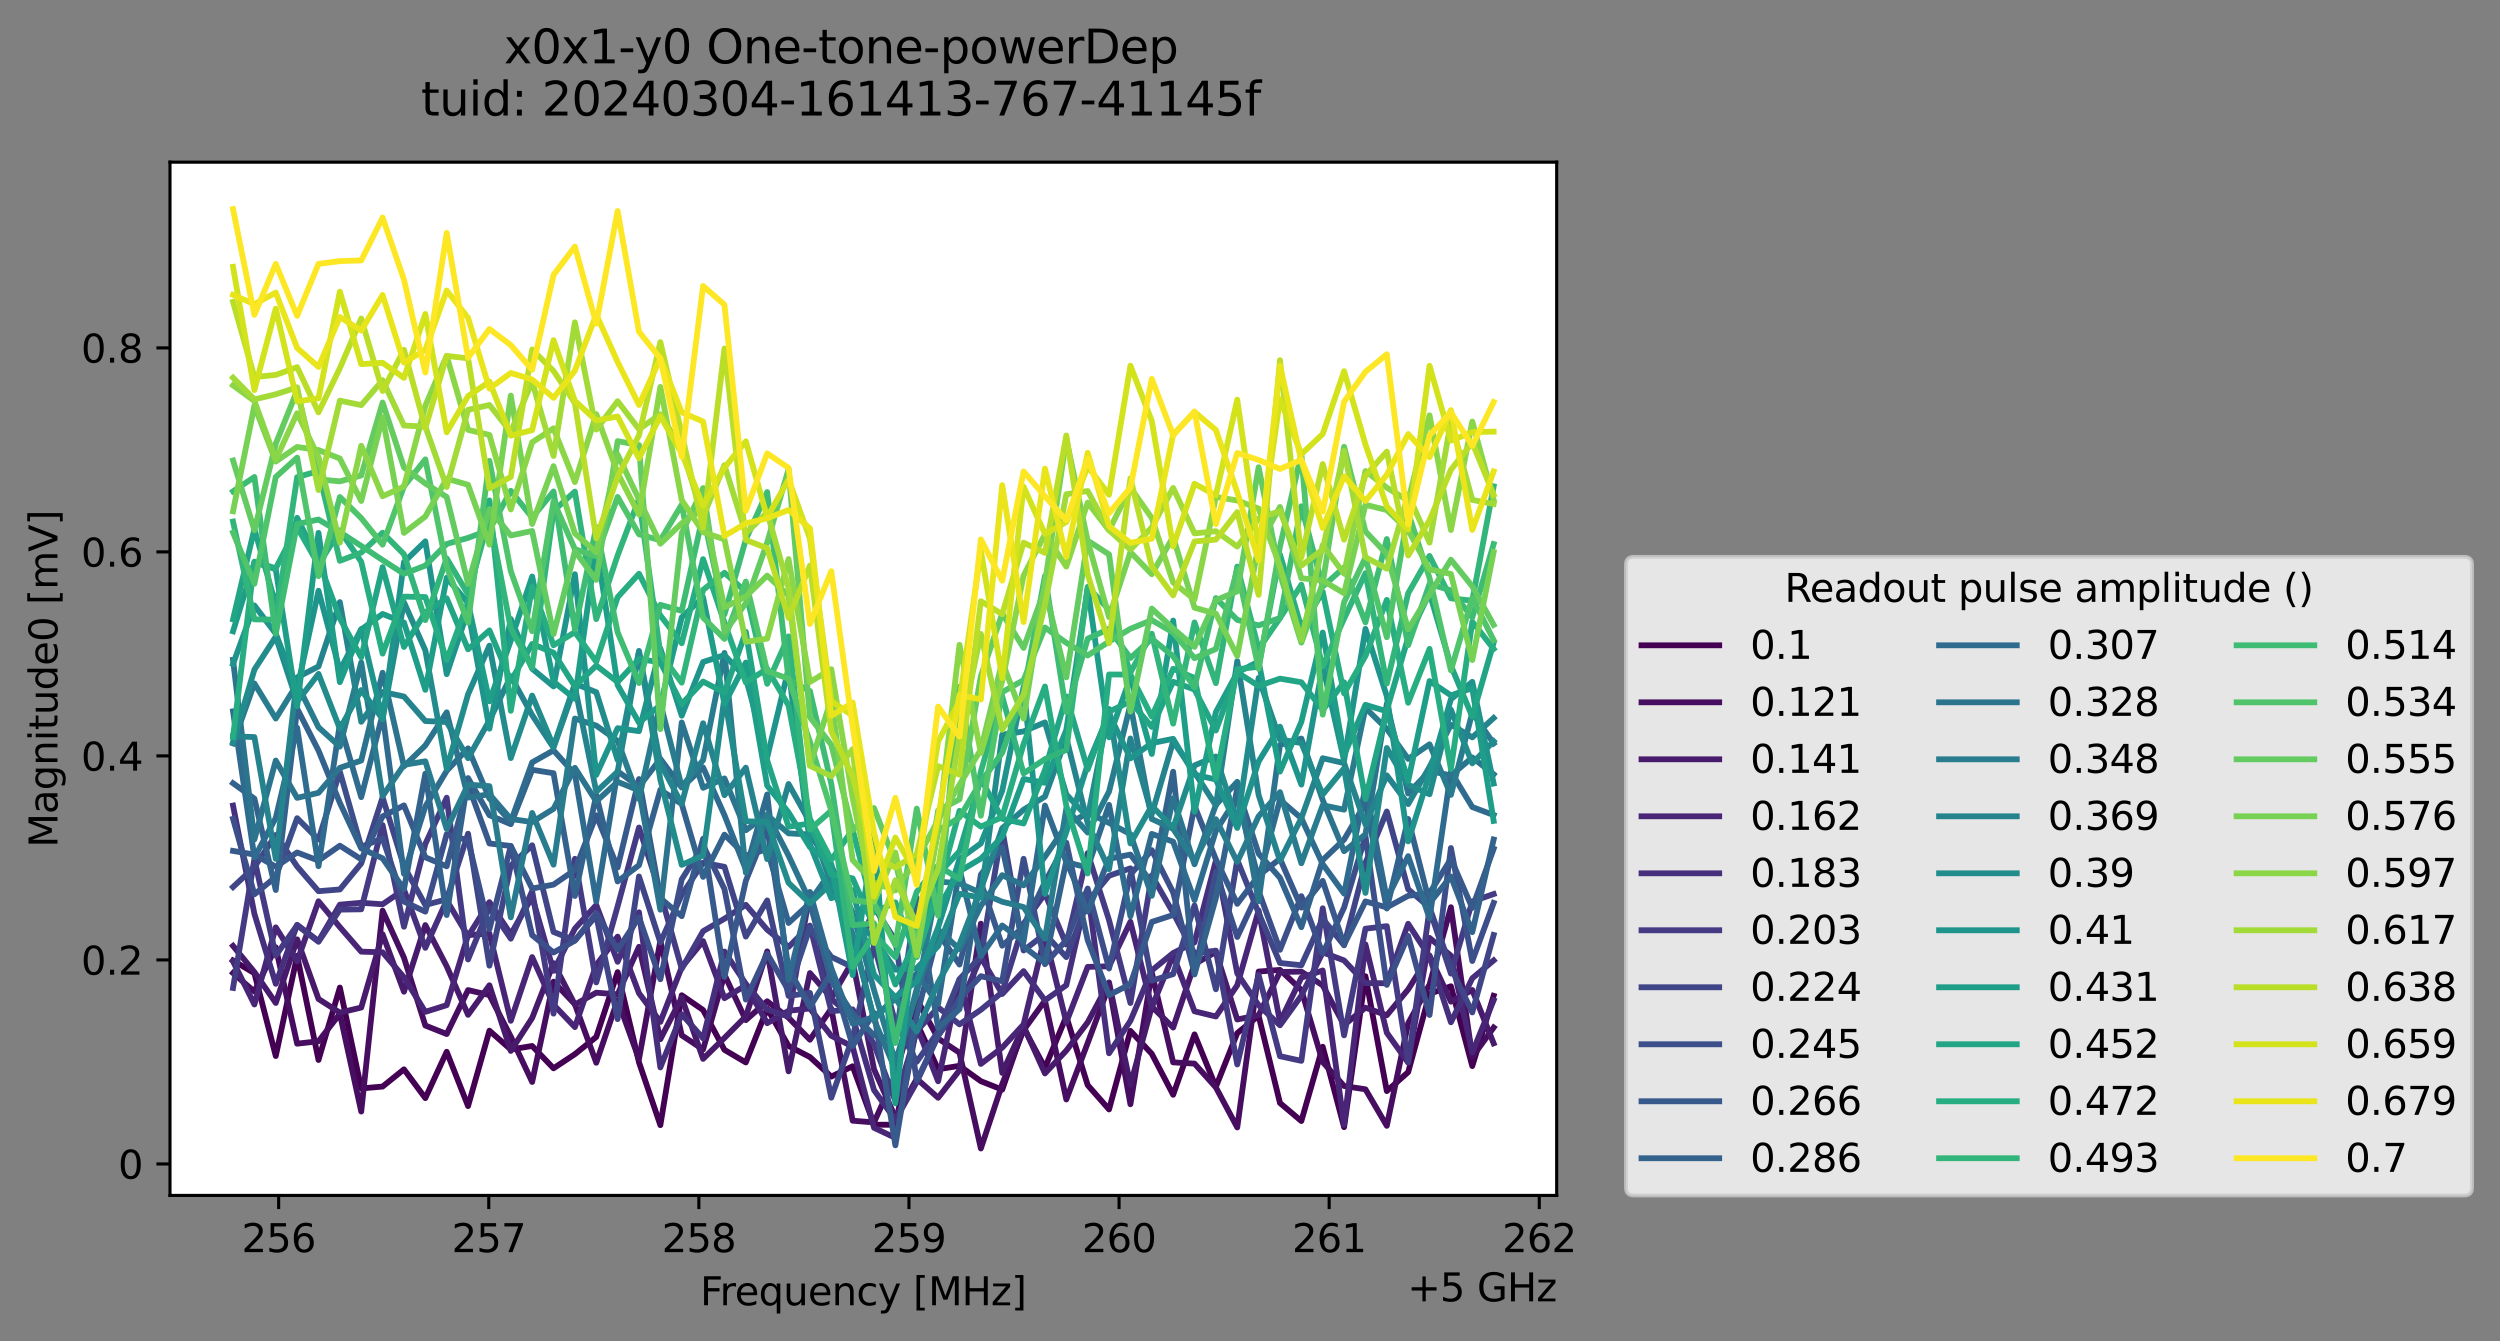 <?xml version="1.0" encoding="utf-8" standalone="no"?>
<!DOCTYPE svg PUBLIC "-//W3C//DTD SVG 1.1//EN"
  "http://www.w3.org/Graphics/SVG/1.1/DTD/svg11.dtd">
<svg xmlns:xlink="http://www.w3.org/1999/xlink" width="643.842pt" height="345.428pt" viewBox="0 0 643.842 345.428" xmlns="http://www.w3.org/2000/svg" version="1.1">
 <rect x="0" y="0" width="643.842" height="345.428" fill="#808080" stroke="none"/>
 <defs>
  <style type="text/css">*{stroke-linejoin: round; stroke-linecap: butt}</style>
 </defs>
 <g id="figure_1">
  <g id="patch_1">
   <path d="M 0 345.428 
L 643.842 345.428 
L 643.842 -0 
L 0 -0 
L 0 345.428 
z
" style="fill: none; opacity: 0"/>
  </g>
  <g id="axes_1">
   <g id="patch_2">
    <path d="M 43.781 307.872 
L 400.901 307.872 
L 400.901 41.76 
L 43.781 41.76 
z
" style="fill: #ffffff"/>
   </g>
   <g id="matplotlib.axis_1">
    <g id="xtick_1">
     <g id="line2d_1">
      <defs>
       <path id="md142be8c91" d="M 0 0 
L 0 3.5 
" style="stroke: #000000; stroke-width: 0.8"/>
      </defs>
      <g>
       <use xlink:href="#md142be8c91" x="71.764" y="307.872" style="stroke: #000000; stroke-width: 0.8"/>
      </g>
     </g>
     <g id="text_1">
      <!-- 256 -->
      <g transform="translate(62.221 322.47) scale(0.1 -0.1)">
       <defs>
        <path id="DejaVuSans-32" d="M 1228 531 
L 3431 531 
L 3431 0 
L 469 0 
L 469 531 
Q 828 903 1448 1529 
Q 2069 2156 2228 2338 
Q 2531 2678 2651 2914 
Q 2772 3150 2772 3378 
Q 2772 3750 2511 3984 
Q 2250 4219 1831 4219 
Q 1534 4219 1204 4116 
Q 875 4013 500 3803 
L 500 4441 
Q 881 4594 1212 4672 
Q 1544 4750 1819 4750 
Q 2544 4750 2975 4387 
Q 3406 4025 3406 3419 
Q 3406 3131 3298 2873 
Q 3191 2616 2906 2266 
Q 2828 2175 2409 1742 
Q 1991 1309 1228 531 
z
" transform="scale(0.016)"/>
        <path id="DejaVuSans-35" d="M 691 4666 
L 3169 4666 
L 3169 4134 
L 1269 4134 
L 1269 2991 
Q 1406 3038 1543 3061 
Q 1681 3084 1819 3084 
Q 2600 3084 3056 2656 
Q 3513 2228 3513 1497 
Q 3513 744 3044 326 
Q 2575 -91 1722 -91 
Q 1428 -91 1123 -41 
Q 819 9 494 109 
L 494 744 
Q 775 591 1075 516 
Q 1375 441 1709 441 
Q 2250 441 2565 725 
Q 2881 1009 2881 1497 
Q 2881 1984 2565 2268 
Q 2250 2553 1709 2553 
Q 1456 2553 1204 2497 
Q 953 2441 691 2322 
L 691 4666 
z
" transform="scale(0.016)"/>
        <path id="DejaVuSans-36" d="M 2113 2584 
Q 1688 2584 1439 2293 
Q 1191 2003 1191 1497 
Q 1191 994 1439 701 
Q 1688 409 2113 409 
Q 2538 409 2786 701 
Q 3034 994 3034 1497 
Q 3034 2003 2786 2293 
Q 2538 2584 2113 2584 
z
M 3366 4563 
L 3366 3988 
Q 3128 4100 2886 4159 
Q 2644 4219 2406 4219 
Q 1781 4219 1451 3797 
Q 1122 3375 1075 2522 
Q 1259 2794 1537 2939 
Q 1816 3084 2150 3084 
Q 2853 3084 3261 2657 
Q 3669 2231 3669 1497 
Q 3669 778 3244 343 
Q 2819 -91 2113 -91 
Q 1303 -91 875 529 
Q 447 1150 447 2328 
Q 447 3434 972 4092 
Q 1497 4750 2381 4750 
Q 2619 4750 2861 4703 
Q 3103 4656 3366 4563 
z
" transform="scale(0.016)"/>
       </defs>
       <use xlink:href="#DejaVuSans-32"/>
       <use xlink:href="#DejaVuSans-35" x="63.623"/>
       <use xlink:href="#DejaVuSans-36" x="127.246"/>
      </g>
     </g>
    </g>
    <g id="xtick_2">
     <g id="line2d_2">
      <g>
       <use xlink:href="#md142be8c91" x="125.873" y="307.872" style="stroke: #000000; stroke-width: 0.8"/>
      </g>
     </g>
     <g id="text_2">
      <!-- 257 -->
      <g transform="translate(116.33 322.47) scale(0.1 -0.1)">
       <defs>
        <path id="DejaVuSans-37" d="M 525 4666 
L 3525 4666 
L 3525 4397 
L 1831 0 
L 1172 0 
L 2766 4134 
L 525 4134 
L 525 4666 
z
" transform="scale(0.016)"/>
       </defs>
       <use xlink:href="#DejaVuSans-32"/>
       <use xlink:href="#DejaVuSans-35" x="63.623"/>
       <use xlink:href="#DejaVuSans-37" x="127.246"/>
      </g>
     </g>
    </g>
    <g id="xtick_3">
     <g id="line2d_3">
      <g>
       <use xlink:href="#md142be8c91" x="179.982" y="307.872" style="stroke: #000000; stroke-width: 0.8"/>
      </g>
     </g>
     <g id="text_3">
      <!-- 258 -->
      <g transform="translate(170.439 322.47) scale(0.1 -0.1)">
       <defs>
        <path id="DejaVuSans-38" d="M 2034 2216 
Q 1584 2216 1326 1975 
Q 1069 1734 1069 1313 
Q 1069 891 1326 650 
Q 1584 409 2034 409 
Q 2484 409 2743 651 
Q 3003 894 3003 1313 
Q 3003 1734 2745 1975 
Q 2488 2216 2034 2216 
z
M 1403 2484 
Q 997 2584 770 2862 
Q 544 3141 544 3541 
Q 544 4100 942 4425 
Q 1341 4750 2034 4750 
Q 2731 4750 3128 4425 
Q 3525 4100 3525 3541 
Q 3525 3141 3298 2862 
Q 3072 2584 2669 2484 
Q 3125 2378 3379 2068 
Q 3634 1759 3634 1313 
Q 3634 634 3220 271 
Q 2806 -91 2034 -91 
Q 1263 -91 848 271 
Q 434 634 434 1313 
Q 434 1759 690 2068 
Q 947 2378 1403 2484 
z
M 1172 3481 
Q 1172 3119 1398 2916 
Q 1625 2713 2034 2713 
Q 2441 2713 2670 2916 
Q 2900 3119 2900 3481 
Q 2900 3844 2670 4047 
Q 2441 4250 2034 4250 
Q 1625 4250 1398 4047 
Q 1172 3844 1172 3481 
z
" transform="scale(0.016)"/>
       </defs>
       <use xlink:href="#DejaVuSans-32"/>
       <use xlink:href="#DejaVuSans-35" x="63.623"/>
       <use xlink:href="#DejaVuSans-38" x="127.246"/>
      </g>
     </g>
    </g>
    <g id="xtick_4">
     <g id="line2d_4">
      <g>
       <use xlink:href="#md142be8c91" x="234.092" y="307.872" style="stroke: #000000; stroke-width: 0.8"/>
      </g>
     </g>
     <g id="text_4">
      <!-- 259 -->
      <g transform="translate(224.548 322.47) scale(0.1 -0.1)">
       <defs>
        <path id="DejaVuSans-39" d="M 703 97 
L 703 672 
Q 941 559 1184 500 
Q 1428 441 1663 441 
Q 2288 441 2617 861 
Q 2947 1281 2994 2138 
Q 2813 1869 2534 1725 
Q 2256 1581 1919 1581 
Q 1219 1581 811 2004 
Q 403 2428 403 3163 
Q 403 3881 828 4315 
Q 1253 4750 1959 4750 
Q 2769 4750 3195 4129 
Q 3622 3509 3622 2328 
Q 3622 1225 3098 567 
Q 2575 -91 1691 -91 
Q 1453 -91 1209 -44 
Q 966 3 703 97 
z
M 1959 2075 
Q 2384 2075 2632 2365 
Q 2881 2656 2881 3163 
Q 2881 3666 2632 3958 
Q 2384 4250 1959 4250 
Q 1534 4250 1286 3958 
Q 1038 3666 1038 3163 
Q 1038 2656 1286 2365 
Q 1534 2075 1959 2075 
z
" transform="scale(0.016)"/>
       </defs>
       <use xlink:href="#DejaVuSans-32"/>
       <use xlink:href="#DejaVuSans-35" x="63.623"/>
       <use xlink:href="#DejaVuSans-39" x="127.246"/>
      </g>
     </g>
    </g>
    <g id="xtick_5">
     <g id="line2d_5">
      <g>
       <use xlink:href="#md142be8c91" x="288.201" y="307.872" style="stroke: #000000; stroke-width: 0.8"/>
      </g>
     </g>
     <g id="text_5">
      <!-- 260 -->
      <g transform="translate(278.657 322.47) scale(0.1 -0.1)">
       <defs>
        <path id="DejaVuSans-30" d="M 2034 4250 
Q 1547 4250 1301 3770 
Q 1056 3291 1056 2328 
Q 1056 1369 1301 889 
Q 1547 409 2034 409 
Q 2525 409 2770 889 
Q 3016 1369 3016 2328 
Q 3016 3291 2770 3770 
Q 2525 4250 2034 4250 
z
M 2034 4750 
Q 2819 4750 3233 4129 
Q 3647 3509 3647 2328 
Q 3647 1150 3233 529 
Q 2819 -91 2034 -91 
Q 1250 -91 836 529 
Q 422 1150 422 2328 
Q 422 3509 836 4129 
Q 1250 4750 2034 4750 
z
" transform="scale(0.016)"/>
       </defs>
       <use xlink:href="#DejaVuSans-32"/>
       <use xlink:href="#DejaVuSans-36" x="63.623"/>
       <use xlink:href="#DejaVuSans-30" x="127.246"/>
      </g>
     </g>
    </g>
    <g id="xtick_6">
     <g id="line2d_6">
      <g>
       <use xlink:href="#md142be8c91" x="342.31" y="307.872" style="stroke: #000000; stroke-width: 0.8"/>
      </g>
     </g>
     <g id="text_6">
      <!-- 261 -->
      <g transform="translate(332.766 322.47) scale(0.1 -0.1)">
       <defs>
        <path id="DejaVuSans-31" d="M 794 531 
L 1825 531 
L 1825 4091 
L 703 3866 
L 703 4441 
L 1819 4666 
L 2450 4666 
L 2450 531 
L 3481 531 
L 3481 0 
L 794 0 
L 794 531 
z
" transform="scale(0.016)"/>
       </defs>
       <use xlink:href="#DejaVuSans-32"/>
       <use xlink:href="#DejaVuSans-36" x="63.623"/>
       <use xlink:href="#DejaVuSans-31" x="127.246"/>
      </g>
     </g>
    </g>
    <g id="xtick_7">
     <g id="line2d_7">
      <g>
       <use xlink:href="#md142be8c91" x="396.419" y="307.872" style="stroke: #000000; stroke-width: 0.8"/>
      </g>
     </g>
     <g id="text_7">
      <!-- 262 -->
      <g transform="translate(386.875 322.47) scale(0.1 -0.1)">
       <use xlink:href="#DejaVuSans-32"/>
       <use xlink:href="#DejaVuSans-36" x="63.623"/>
       <use xlink:href="#DejaVuSans-32" x="127.246"/>
      </g>
     </g>
    </g>
    <g id="text_8">
     <!-- Frequency [MHz] -->
     <g transform="translate(180.322 336.149) scale(0.1 -0.1)">
      <defs>
       <path id="DejaVuSans-46" d="M 628 4666 
L 3309 4666 
L 3309 4134 
L 1259 4134 
L 1259 2759 
L 3109 2759 
L 3109 2228 
L 1259 2228 
L 1259 0 
L 628 0 
L 628 4666 
z
" transform="scale(0.016)"/>
       <path id="DejaVuSans-72" d="M 2631 2963 
Q 2534 3019 2420 3045 
Q 2306 3072 2169 3072 
Q 1681 3072 1420 2755 
Q 1159 2438 1159 1844 
L 1159 0 
L 581 0 
L 581 3500 
L 1159 3500 
L 1159 2956 
Q 1341 3275 1631 3429 
Q 1922 3584 2338 3584 
Q 2397 3584 2469 3576 
Q 2541 3569 2628 3553 
L 2631 2963 
z
" transform="scale(0.016)"/>
       <path id="DejaVuSans-65" d="M 3597 1894 
L 3597 1613 
L 953 1613 
Q 991 1019 1311 708 
Q 1631 397 2203 397 
Q 2534 397 2845 478 
Q 3156 559 3463 722 
L 3463 178 
Q 3153 47 2828 -22 
Q 2503 -91 2169 -91 
Q 1331 -91 842 396 
Q 353 884 353 1716 
Q 353 2575 817 3079 
Q 1281 3584 2069 3584 
Q 2775 3584 3186 3129 
Q 3597 2675 3597 1894 
z
M 3022 2063 
Q 3016 2534 2758 2815 
Q 2500 3097 2075 3097 
Q 1594 3097 1305 2825 
Q 1016 2553 972 2059 
L 3022 2063 
z
" transform="scale(0.016)"/>
       <path id="DejaVuSans-71" d="M 947 1747 
Q 947 1113 1208 752 
Q 1469 391 1925 391 
Q 2381 391 2643 752 
Q 2906 1113 2906 1747 
Q 2906 2381 2643 2742 
Q 2381 3103 1925 3103 
Q 1469 3103 1208 2742 
Q 947 2381 947 1747 
z
M 2906 525 
Q 2725 213 2448 61 
Q 2172 -91 1784 -91 
Q 1150 -91 751 415 
Q 353 922 353 1747 
Q 353 2572 751 3078 
Q 1150 3584 1784 3584 
Q 2172 3584 2448 3432 
Q 2725 3281 2906 2969 
L 2906 3500 
L 3481 3500 
L 3481 -1331 
L 2906 -1331 
L 2906 525 
z
" transform="scale(0.016)"/>
       <path id="DejaVuSans-75" d="M 544 1381 
L 544 3500 
L 1119 3500 
L 1119 1403 
Q 1119 906 1312 657 
Q 1506 409 1894 409 
Q 2359 409 2629 706 
Q 2900 1003 2900 1516 
L 2900 3500 
L 3475 3500 
L 3475 0 
L 2900 0 
L 2900 538 
Q 2691 219 2414 64 
Q 2138 -91 1772 -91 
Q 1169 -91 856 284 
Q 544 659 544 1381 
z
M 1991 3584 
L 1991 3584 
z
" transform="scale(0.016)"/>
       <path id="DejaVuSans-6e" d="M 3513 2113 
L 3513 0 
L 2938 0 
L 2938 2094 
Q 2938 2591 2744 2837 
Q 2550 3084 2163 3084 
Q 1697 3084 1428 2787 
Q 1159 2491 1159 1978 
L 1159 0 
L 581 0 
L 581 3500 
L 1159 3500 
L 1159 2956 
Q 1366 3272 1645 3428 
Q 1925 3584 2291 3584 
Q 2894 3584 3203 3211 
Q 3513 2838 3513 2113 
z
" transform="scale(0.016)"/>
       <path id="DejaVuSans-63" d="M 3122 3366 
L 3122 2828 
Q 2878 2963 2633 3030 
Q 2388 3097 2138 3097 
Q 1578 3097 1268 2742 
Q 959 2388 959 1747 
Q 959 1106 1268 751 
Q 1578 397 2138 397 
Q 2388 397 2633 464 
Q 2878 531 3122 666 
L 3122 134 
Q 2881 22 2623 -34 
Q 2366 -91 2075 -91 
Q 1284 -91 818 406 
Q 353 903 353 1747 
Q 353 2603 823 3093 
Q 1294 3584 2113 3584 
Q 2378 3584 2631 3529 
Q 2884 3475 3122 3366 
z
" transform="scale(0.016)"/>
       <path id="DejaVuSans-79" d="M 2059 -325 
Q 1816 -950 1584 -1140 
Q 1353 -1331 966 -1331 
L 506 -1331 
L 506 -850 
L 844 -850 
Q 1081 -850 1212 -737 
Q 1344 -625 1503 -206 
L 1606 56 
L 191 3500 
L 800 3500 
L 1894 763 
L 2988 3500 
L 3597 3500 
L 2059 -325 
z
" transform="scale(0.016)"/>
       <path id="DejaVuSans-20" transform="scale(0.016)"/>
       <path id="DejaVuSans-5b" d="M 550 4863 
L 1875 4863 
L 1875 4416 
L 1125 4416 
L 1125 -397 
L 1875 -397 
L 1875 -844 
L 550 -844 
L 550 4863 
z
" transform="scale(0.016)"/>
       <path id="DejaVuSans-4d" d="M 628 4666 
L 1569 4666 
L 2759 1491 
L 3956 4666 
L 4897 4666 
L 4897 0 
L 4281 0 
L 4281 4097 
L 3078 897 
L 2444 897 
L 1241 4097 
L 1241 0 
L 628 0 
L 628 4666 
z
" transform="scale(0.016)"/>
       <path id="DejaVuSans-48" d="M 628 4666 
L 1259 4666 
L 1259 2753 
L 3553 2753 
L 3553 4666 
L 4184 4666 
L 4184 0 
L 3553 0 
L 3553 2222 
L 1259 2222 
L 1259 0 
L 628 0 
L 628 4666 
z
" transform="scale(0.016)"/>
       <path id="DejaVuSans-7a" d="M 353 3500 
L 3084 3500 
L 3084 2975 
L 922 459 
L 3084 459 
L 3084 0 
L 275 0 
L 275 525 
L 2438 3041 
L 353 3041 
L 353 3500 
z
" transform="scale(0.016)"/>
       <path id="DejaVuSans-5d" d="M 1947 4863 
L 1947 -844 
L 622 -844 
L 622 -397 
L 1369 -397 
L 1369 4416 
L 622 4416 
L 622 4863 
L 1947 4863 
z
" transform="scale(0.016)"/>
      </defs>
      <use xlink:href="#DejaVuSans-46"/>
      <use xlink:href="#DejaVuSans-72" x="50.27"/>
      <use xlink:href="#DejaVuSans-65" x="89.133"/>
      <use xlink:href="#DejaVuSans-71" x="150.656"/>
      <use xlink:href="#DejaVuSans-75" x="214.133"/>
      <use xlink:href="#DejaVuSans-65" x="277.512"/>
      <use xlink:href="#DejaVuSans-6e" x="339.035"/>
      <use xlink:href="#DejaVuSans-63" x="402.414"/>
      <use xlink:href="#DejaVuSans-79" x="457.395"/>
      <use xlink:href="#DejaVuSans-20" x="516.574"/>
      <use xlink:href="#DejaVuSans-5b" x="548.361"/>
      <use xlink:href="#DejaVuSans-4d" x="587.375"/>
      <use xlink:href="#DejaVuSans-48" x="673.654"/>
      <use xlink:href="#DejaVuSans-7a" x="748.85"/>
      <use xlink:href="#DejaVuSans-5d" x="801.34"/>
     </g>
    </g>
    <g id="text_9">
     <!-- +5 GHz -->
     <g transform="translate(362.464 335.149) scale(0.1 -0.1)">
      <defs>
       <path id="DejaVuSans-2b" d="M 2944 4013 
L 2944 2272 
L 4684 2272 
L 4684 1741 
L 2944 1741 
L 2944 0 
L 2419 0 
L 2419 1741 
L 678 1741 
L 678 2272 
L 2419 2272 
L 2419 4013 
L 2944 4013 
z
" transform="scale(0.016)"/>
       <path id="DejaVuSans-47" d="M 3809 666 
L 3809 1919 
L 2778 1919 
L 2778 2438 
L 4434 2438 
L 4434 434 
Q 4069 175 3628 42 
Q 3188 -91 2688 -91 
Q 1594 -91 976 548 
Q 359 1188 359 2328 
Q 359 3472 976 4111 
Q 1594 4750 2688 4750 
Q 3144 4750 3555 4637 
Q 3966 4525 4313 4306 
L 4313 3634 
Q 3963 3931 3569 4081 
Q 3175 4231 2741 4231 
Q 1884 4231 1454 3753 
Q 1025 3275 1025 2328 
Q 1025 1384 1454 906 
Q 1884 428 2741 428 
Q 3075 428 3337 486 
Q 3600 544 3809 666 
z
" transform="scale(0.016)"/>
      </defs>
      <use xlink:href="#DejaVuSans-2b"/>
      <use xlink:href="#DejaVuSans-35" x="83.789"/>
      <use xlink:href="#DejaVuSans-20" x="147.412"/>
      <use xlink:href="#DejaVuSans-47" x="179.199"/>
      <use xlink:href="#DejaVuSans-48" x="256.689"/>
      <use xlink:href="#DejaVuSans-7a" x="331.885"/>
     </g>
    </g>
   </g>
   <g id="matplotlib.axis_2">
    <g id="ytick_1">
     <g id="line2d_8">
      <defs>
       <path id="mfed337e2c0" d="M 0 0 
L -3.5 0 
" style="stroke: #000000; stroke-width: 0.8"/>
      </defs>
      <g>
       <use xlink:href="#mfed337e2c0" x="43.781" y="299.759" style="stroke: #000000; stroke-width: 0.8"/>
      </g>
     </g>
     <g id="text_10">
      <!-- 0 -->
      <g transform="translate(30.419 303.558) scale(0.1 -0.1)">
       <use xlink:href="#DejaVuSans-30"/>
      </g>
     </g>
    </g>
    <g id="ytick_2">
     <g id="line2d_9">
      <g>
       <use xlink:href="#mfed337e2c0" x="43.781" y="247.217" style="stroke: #000000; stroke-width: 0.8"/>
      </g>
     </g>
     <g id="text_11">
      <!-- 0.2 -->
      <g transform="translate(20.878 251.016) scale(0.1 -0.1)">
       <defs>
        <path id="DejaVuSans-2e" d="M 684 794 
L 1344 794 
L 1344 0 
L 684 0 
L 684 794 
z
" transform="scale(0.016)"/>
       </defs>
       <use xlink:href="#DejaVuSans-30"/>
       <use xlink:href="#DejaVuSans-2e" x="63.623"/>
       <use xlink:href="#DejaVuSans-32" x="95.41"/>
      </g>
     </g>
    </g>
    <g id="ytick_3">
     <g id="line2d_10">
      <g>
       <use xlink:href="#mfed337e2c0" x="43.781" y="194.675" style="stroke: #000000; stroke-width: 0.8"/>
      </g>
     </g>
     <g id="text_12">
      <!-- 0.4 -->
      <g transform="translate(20.878 198.474) scale(0.1 -0.1)">
       <defs>
        <path id="DejaVuSans-34" d="M 2419 4116 
L 825 1625 
L 2419 1625 
L 2419 4116 
z
M 2253 4666 
L 3047 4666 
L 3047 1625 
L 3713 1625 
L 3713 1100 
L 3047 1100 
L 3047 0 
L 2419 0 
L 2419 1100 
L 313 1100 
L 313 1709 
L 2253 4666 
z
" transform="scale(0.016)"/>
       </defs>
       <use xlink:href="#DejaVuSans-30"/>
       <use xlink:href="#DejaVuSans-2e" x="63.623"/>
       <use xlink:href="#DejaVuSans-34" x="95.41"/>
      </g>
     </g>
    </g>
    <g id="ytick_4">
     <g id="line2d_11">
      <g>
       <use xlink:href="#mfed337e2c0" x="43.781" y="142.133" style="stroke: #000000; stroke-width: 0.8"/>
      </g>
     </g>
     <g id="text_13">
      <!-- 0.6 -->
      <g transform="translate(20.878 145.933) scale(0.1 -0.1)">
       <use xlink:href="#DejaVuSans-30"/>
       <use xlink:href="#DejaVuSans-2e" x="63.623"/>
       <use xlink:href="#DejaVuSans-36" x="95.41"/>
      </g>
     </g>
    </g>
    <g id="ytick_5">
     <g id="line2d_12">
      <g>
       <use xlink:href="#mfed337e2c0" x="43.781" y="89.592" style="stroke: #000000; stroke-width: 0.8"/>
      </g>
     </g>
     <g id="text_14">
      <!-- 0.8 -->
      <g transform="translate(20.878 93.391) scale(0.1 -0.1)">
       <use xlink:href="#DejaVuSans-30"/>
       <use xlink:href="#DejaVuSans-2e" x="63.623"/>
       <use xlink:href="#DejaVuSans-38" x="95.41"/>
      </g>
     </g>
    </g>
    <g id="text_15">
     <!-- Magnitude0 [mV] -->
     <g transform="translate(14.798 218.268) rotate(-90) scale(0.1 -0.1)">
      <defs>
       <path id="DejaVuSans-61" d="M 2194 1759 
Q 1497 1759 1228 1600 
Q 959 1441 959 1056 
Q 959 750 1161 570 
Q 1363 391 1709 391 
Q 2188 391 2477 730 
Q 2766 1069 2766 1631 
L 2766 1759 
L 2194 1759 
z
M 3341 1997 
L 3341 0 
L 2766 0 
L 2766 531 
Q 2569 213 2275 61 
Q 1981 -91 1556 -91 
Q 1019 -91 701 211 
Q 384 513 384 1019 
Q 384 1609 779 1909 
Q 1175 2209 1959 2209 
L 2766 2209 
L 2766 2266 
Q 2766 2663 2505 2880 
Q 2244 3097 1772 3097 
Q 1472 3097 1187 3025 
Q 903 2953 641 2809 
L 641 3341 
Q 956 3463 1253 3523 
Q 1550 3584 1831 3584 
Q 2591 3584 2966 3190 
Q 3341 2797 3341 1997 
z
" transform="scale(0.016)"/>
       <path id="DejaVuSans-67" d="M 2906 1791 
Q 2906 2416 2648 2759 
Q 2391 3103 1925 3103 
Q 1463 3103 1205 2759 
Q 947 2416 947 1791 
Q 947 1169 1205 825 
Q 1463 481 1925 481 
Q 2391 481 2648 825 
Q 2906 1169 2906 1791 
z
M 3481 434 
Q 3481 -459 3084 -895 
Q 2688 -1331 1869 -1331 
Q 1566 -1331 1297 -1286 
Q 1028 -1241 775 -1147 
L 775 -588 
Q 1028 -725 1275 -790 
Q 1522 -856 1778 -856 
Q 2344 -856 2625 -561 
Q 2906 -266 2906 331 
L 2906 616 
Q 2728 306 2450 153 
Q 2172 0 1784 0 
Q 1141 0 747 490 
Q 353 981 353 1791 
Q 353 2603 747 3093 
Q 1141 3584 1784 3584 
Q 2172 3584 2450 3431 
Q 2728 3278 2906 2969 
L 2906 3500 
L 3481 3500 
L 3481 434 
z
" transform="scale(0.016)"/>
       <path id="DejaVuSans-69" d="M 603 3500 
L 1178 3500 
L 1178 0 
L 603 0 
L 603 3500 
z
M 603 4863 
L 1178 4863 
L 1178 4134 
L 603 4134 
L 603 4863 
z
" transform="scale(0.016)"/>
       <path id="DejaVuSans-74" d="M 1172 4494 
L 1172 3500 
L 2356 3500 
L 2356 3053 
L 1172 3053 
L 1172 1153 
Q 1172 725 1289 603 
Q 1406 481 1766 481 
L 2356 481 
L 2356 0 
L 1766 0 
Q 1100 0 847 248 
Q 594 497 594 1153 
L 594 3053 
L 172 3053 
L 172 3500 
L 594 3500 
L 594 4494 
L 1172 4494 
z
" transform="scale(0.016)"/>
       <path id="DejaVuSans-64" d="M 2906 2969 
L 2906 4863 
L 3481 4863 
L 3481 0 
L 2906 0 
L 2906 525 
Q 2725 213 2448 61 
Q 2172 -91 1784 -91 
Q 1150 -91 751 415 
Q 353 922 353 1747 
Q 353 2572 751 3078 
Q 1150 3584 1784 3584 
Q 2172 3584 2448 3432 
Q 2725 3281 2906 2969 
z
M 947 1747 
Q 947 1113 1208 752 
Q 1469 391 1925 391 
Q 2381 391 2643 752 
Q 2906 1113 2906 1747 
Q 2906 2381 2643 2742 
Q 2381 3103 1925 3103 
Q 1469 3103 1208 2742 
Q 947 2381 947 1747 
z
" transform="scale(0.016)"/>
       <path id="DejaVuSans-6d" d="M 3328 2828 
Q 3544 3216 3844 3400 
Q 4144 3584 4550 3584 
Q 5097 3584 5394 3201 
Q 5691 2819 5691 2113 
L 5691 0 
L 5113 0 
L 5113 2094 
Q 5113 2597 4934 2840 
Q 4756 3084 4391 3084 
Q 3944 3084 3684 2787 
Q 3425 2491 3425 1978 
L 3425 0 
L 2847 0 
L 2847 2094 
Q 2847 2600 2669 2842 
Q 2491 3084 2119 3084 
Q 1678 3084 1418 2786 
Q 1159 2488 1159 1978 
L 1159 0 
L 581 0 
L 581 3500 
L 1159 3500 
L 1159 2956 
Q 1356 3278 1631 3431 
Q 1906 3584 2284 3584 
Q 2666 3584 2933 3390 
Q 3200 3197 3328 2828 
z
" transform="scale(0.016)"/>
       <path id="DejaVuSans-56" d="M 1831 0 
L 50 4666 
L 709 4666 
L 2188 738 
L 3669 4666 
L 4325 4666 
L 2547 0 
L 1831 0 
z
" transform="scale(0.016)"/>
      </defs>
      <use xlink:href="#DejaVuSans-4d"/>
      <use xlink:href="#DejaVuSans-61" x="86.279"/>
      <use xlink:href="#DejaVuSans-67" x="147.559"/>
      <use xlink:href="#DejaVuSans-6e" x="211.035"/>
      <use xlink:href="#DejaVuSans-69" x="274.414"/>
      <use xlink:href="#DejaVuSans-74" x="302.197"/>
      <use xlink:href="#DejaVuSans-75" x="341.406"/>
      <use xlink:href="#DejaVuSans-64" x="404.785"/>
      <use xlink:href="#DejaVuSans-65" x="468.262"/>
      <use xlink:href="#DejaVuSans-30" x="529.785"/>
      <use xlink:href="#DejaVuSans-20" x="593.408"/>
      <use xlink:href="#DejaVuSans-5b" x="625.195"/>
      <use xlink:href="#DejaVuSans-6d" x="664.209"/>
      <use xlink:href="#DejaVuSans-56" x="761.621"/>
      <use xlink:href="#DejaVuSans-5d" x="830.029"/>
     </g>
    </g>
   </g>
   <g id="line2d_13">
    <path d="M 60.014 247.378 
L 65.517 250.629 
L 71.019 271.96 
L 76.522 246.165 
L 82.024 272.982 
L 87.527 254.335 
L 93.03 280.307 
L 98.532 279.83 
L 104.035 275.396 
L 109.538 282.805 
L 115.04 270.877 
L 120.543 284.857 
L 126.045 265.441 
L 131.548 270.294 
L 137.051 269.375 
L 142.553 275.126 
L 148.056 271.489 
L 153.559 267.052 
L 159.061 250.364 
L 164.564 273.6 
L 170.066 289.766 
L 175.569 256.316 
L 181.072 260.117 
L 186.574 270.374 
L 192.077 273.615 
L 197.579 259.742 
L 203.082 269.371 
L 208.585 272.225 
L 214.087 277.27 
L 219.59 274.599 
L 225.093 289.645 
L 230.595 289.676 
L 236.098 263.445 
L 241.6 275.38 
L 247.103 274.488 
L 252.606 278.449 
L 258.108 280.623 
L 263.611 264.696 
L 269.114 275.006 
L 274.616 261.775 
L 280.119 279.454 
L 285.621 285.717 
L 291.124 265.486 
L 296.627 271.407 
L 302.129 281.941 
L 307.632 266.391 
L 313.134 279.905 
L 318.637 266.064 
L 324.14 261.588 
L 329.642 284.069 
L 335.145 288.706 
L 340.648 269.58 
L 346.15 290.28 
L 351.653 251.405 
L 357.155 280.99 
L 362.658 276.11 
L 368.161 255.948 
L 373.663 253.996 
L 379.166 274.554 
L 384.669 256.46 
" clip-path="url(#p708b386b7c)" style="fill: none; stroke: #440154; stroke-width: 1.5; stroke-linecap: square"/>
   </g>
   <g id="line2d_14">
    <path d="M 60.014 250.597 
L 65.517 255.37 
L 71.019 243.966 
L 76.522 268.784 
L 82.024 268.168 
L 87.527 261.085 
L 93.03 286.258 
L 98.532 234.523 
L 104.035 246.63 
L 109.538 264.109 
L 115.04 266.3 
L 120.543 254.984 
L 126.045 256.274 
L 131.548 266.963 
L 137.051 278.646 
L 142.553 252.811 
L 148.056 258.626 
L 153.559 273.696 
L 159.061 257.533 
L 164.564 272.751 
L 170.066 242.283 
L 175.569 266.631 
L 181.072 270.275 
L 186.574 251.02 
L 192.077 262.72 
L 197.579 257.863 
L 203.082 262.101 
L 208.585 267.768 
L 214.087 259.771 
L 219.59 288.624 
L 225.093 289.059 
L 230.595 276.909 
L 236.098 257.281 
L 241.6 267.451 
L 247.103 271.106 
L 252.606 295.776 
L 258.108 279.206 
L 263.611 265.302 
L 269.114 257.702 
L 274.616 283.151 
L 280.119 268.614 
L 285.621 253.842 
L 291.124 284.383 
L 296.627 250.465 
L 302.129 273.593 
L 307.632 273.919 
L 313.134 280.047 
L 318.637 290.351 
L 324.14 250.212 
L 329.642 249.783 
L 335.145 254.943 
L 340.648 273.509 
L 346.15 279.692 
L 351.653 280.535 
L 357.155 289.94 
L 362.658 263.523 
L 368.161 253.548 
L 373.663 233.645 
L 379.166 272.212 
L 384.669 264.632 
" clip-path="url(#p708b386b7c)" style="fill: none; stroke: #470d60; stroke-width: 1.5; stroke-linecap: square"/>
   </g>
   <g id="line2d_15">
    <path d="M 60.014 243.607 
L 65.517 250.345 
L 71.019 258.288 
L 76.522 241.919 
L 82.024 257.271 
L 87.527 260.792 
L 93.03 259.48 
L 98.532 240.604 
L 104.035 255.405 
L 109.538 238.243 
L 115.04 248.849 
L 120.543 261.352 
L 126.045 253.748 
L 131.548 270.657 
L 137.051 262.166 
L 142.553 248.064 
L 148.056 258.705 
L 153.559 255.652 
L 159.061 256.079 
L 164.564 243.848 
L 170.066 267.633 
L 175.569 256.916 
L 181.072 272.694 
L 186.574 267.307 
L 192.077 261.761 
L 197.579 245.019 
L 203.082 275.906 
L 208.585 250.603 
L 214.087 256.975 
L 219.59 247.518 
L 225.093 275.388 
L 230.595 287.764 
L 236.098 277.83 
L 241.6 282.713 
L 247.103 275.632 
L 252.606 237.882 
L 258.108 276.313 
L 263.611 264.271 
L 269.114 276.442 
L 274.616 270.563 
L 280.119 263.291 
L 285.621 253.001 
L 291.124 279.426 
L 296.627 259.231 
L 302.129 264.636 
L 307.632 248.301 
L 313.134 245.175 
L 318.637 262.557 
L 324.14 261.443 
L 329.642 250.314 
L 335.145 250.23 
L 340.648 253.77 
L 346.15 263.976 
L 351.653 259.512 
L 357.155 261.464 
L 362.658 254.804 
L 368.161 246.073 
L 373.663 257.966 
L 379.166 254.959 
L 384.669 268.697 
" clip-path="url(#p708b386b7c)" style="fill: none; stroke: #481a6c; stroke-width: 1.5; stroke-linecap: square"/>
   </g>
   <g id="line2d_16">
    <path d="M 60.014 247.589 
L 65.517 258.687 
L 71.019 238.823 
L 76.522 247.583 
L 82.024 232.111 
L 87.527 238.763 
L 93.03 245.085 
L 98.532 245.247 
L 104.035 251.684 
L 109.538 260.588 
L 115.04 258.871 
L 120.543 240.825 
L 126.045 240.429 
L 131.548 262.891 
L 137.051 246.49 
L 142.553 258.746 
L 148.056 264.515 
L 153.559 248.541 
L 159.061 241.22 
L 164.564 255.794 
L 170.066 263.169 
L 175.569 249.112 
L 181.072 242.377 
L 186.574 257.068 
L 192.077 253.759 
L 197.579 263.5 
L 203.082 260.315 
L 208.585 259.719 
L 214.087 266.768 
L 219.59 269.549 
L 225.093 290.448 
L 230.595 293.042 
L 236.098 264.359 
L 241.6 278.465 
L 247.103 252.314 
L 252.606 273.991 
L 258.108 269.805 
L 263.611 263.833 
L 269.114 240.969 
L 274.616 263.271 
L 280.119 249.013 
L 285.621 248.86 
L 291.124 237.39 
L 296.627 259.414 
L 302.129 246.005 
L 307.632 260.447 
L 313.134 261.781 
L 318.637 253.736 
L 324.14 234.494 
L 329.642 263.134 
L 335.145 251.787 
L 340.648 249.931 
L 346.15 289.698 
L 351.653 243.216 
L 357.155 265.975 
L 362.658 273.684 
L 368.161 241.543 
L 373.663 246.122 
L 379.166 271.07 
L 384.669 257.597 
" clip-path="url(#p708b386b7c)" style="fill: none; stroke: #482576; stroke-width: 1.5; stroke-linecap: square"/>
   </g>
   <g id="line2d_17">
    <path d="M 60.014 207.471 
L 65.517 235.349 
L 71.019 253.371 
L 76.522 238.177 
L 82.024 242.357 
L 87.527 232.979 
L 93.03 232.501 
L 98.532 232.884 
L 104.035 229.103 
L 109.538 244.098 
L 115.04 231.872 
L 120.543 241.12 
L 126.045 232.331 
L 131.548 240.593 
L 137.051 230.987 
L 142.553 250.014 
L 148.056 239.148 
L 153.559 233.061 
L 159.061 247.693 
L 164.564 234.953 
L 170.066 274.893 
L 175.569 261.187 
L 181.072 267.408 
L 186.574 245.06 
L 192.077 253.389 
L 197.579 260.029 
L 203.082 261.75 
L 208.585 229.918 
L 214.087 257.267 
L 219.59 261.935 
L 225.093 280.725 
L 230.595 288.438 
L 236.098 278.658 
L 241.6 266.696 
L 247.103 259.199 
L 252.606 246.526 
L 258.108 255.982 
L 263.611 250.103 
L 269.114 257.634 
L 274.616 253.715 
L 280.119 229.397 
L 285.621 271.255 
L 291.124 262.892 
L 296.627 249.926 
L 302.129 245.44 
L 307.632 242.695 
L 313.134 221.643 
L 318.637 250.693 
L 324.14 258.887 
L 329.642 264.053 
L 335.145 256.425 
L 340.648 245.27 
L 346.15 247.348 
L 351.653 253.189 
L 357.155 253.222 
L 362.658 237.917 
L 368.161 246.404 
L 373.663 263.276 
L 379.166 251.939 
L 384.669 247.343 
" clip-path="url(#p708b386b7c)" style="fill: none; stroke: #46307e; stroke-width: 1.5; stroke-linecap: square"/>
   </g>
   <g id="line2d_18">
    <path d="M 60.014 254.435 
L 65.517 221.232 
L 71.019 246.103 
L 76.522 238.28 
L 82.024 242.544 
L 87.527 234.26 
L 93.03 234.179 
L 98.532 212.49 
L 104.035 238.669 
L 109.538 217.346 
L 115.04 205.44 
L 120.543 247.083 
L 126.045 233.637 
L 131.548 241.751 
L 137.051 229.487 
L 142.553 261.041 
L 148.056 221.174 
L 153.559 253.006 
L 159.061 233.403 
L 164.564 213.117 
L 170.066 230.059 
L 175.569 249.487 
L 181.072 239.818 
L 186.574 236.604 
L 192.077 233.02 
L 197.579 239.434 
L 203.082 243.874 
L 208.585 238.381 
L 214.087 260.405 
L 219.59 259.952 
L 225.093 268.905 
L 230.595 283.611 
L 236.098 265.549 
L 241.6 259.417 
L 247.103 263.812 
L 252.606 260.057 
L 258.108 255.525 
L 263.611 237.903 
L 269.114 230.144 
L 274.616 243.27 
L 280.119 219.699 
L 285.621 236.966 
L 291.124 258.307 
L 296.627 225.468 
L 302.129 235.075 
L 307.632 245.557 
L 313.134 244.82 
L 318.637 274.138 
L 324.14 251.093 
L 329.642 272.015 
L 335.145 273.206 
L 340.648 233.918 
L 346.15 266.632 
L 351.653 239.172 
L 357.155 238.516 
L 362.658 273.501 
L 368.161 234.128 
L 373.663 250.728 
L 379.166 232.165 
L 384.669 230.252 
" clip-path="url(#p708b386b7c)" style="fill: none; stroke: #443b84; stroke-width: 1.5; stroke-linecap: square"/>
   </g>
   <g id="line2d_19">
    <path d="M 60.014 228.439 
L 65.517 223.298 
L 71.019 215.042 
L 76.522 223.144 
L 82.024 229.513 
L 87.527 229.068 
L 93.03 222.368 
L 98.532 205.347 
L 104.035 223.088 
L 109.538 233.07 
L 115.04 231.604 
L 120.543 214.713 
L 126.045 248.692 
L 131.548 222.899 
L 137.051 217.687 
L 142.553 240.008 
L 148.056 242.182 
L 153.559 235.828 
L 159.061 262.455 
L 164.564 225.726 
L 170.066 242.734 
L 175.569 230.449 
L 181.072 222.182 
L 186.574 223.237 
L 192.077 241.21 
L 197.579 231.897 
L 203.082 256.486 
L 208.585 255.712 
L 214.087 282.701 
L 219.59 267.189 
L 225.093 243.371 
L 230.595 263.397 
L 236.098 273.443 
L 241.6 265.7 
L 247.103 252.163 
L 252.606 246.291 
L 258.108 213.521 
L 263.611 244.785 
L 269.114 240.554 
L 274.616 246.492 
L 280.119 232.176 
L 285.621 225.536 
L 291.124 223.625 
L 296.627 252.56 
L 302.129 250.877 
L 307.632 233.188 
L 313.134 254.77 
L 318.637 221.461 
L 324.14 235.113 
L 329.642 248.002 
L 335.145 248.587 
L 340.648 236.611 
L 346.15 243.458 
L 351.653 222.23 
L 357.155 208.996 
L 362.658 229.009 
L 368.161 233.731 
L 373.663 249.203 
L 379.166 260.735 
L 384.669 240.792 
" clip-path="url(#p708b386b7c)" style="fill: none; stroke: #404588; stroke-width: 1.5; stroke-linecap: square"/>
   </g>
   <g id="line2d_20">
    <path d="M 60.014 210.879 
L 65.517 230.33 
L 71.019 225.842 
L 76.522 210.716 
L 82.024 216.222 
L 87.527 198.721 
L 93.03 218.077 
L 98.532 215.903 
L 104.035 232.185 
L 109.538 234.78 
L 115.04 214.828 
L 120.543 216.417 
L 126.045 239.317 
L 131.548 217.88 
L 137.051 240.847 
L 142.553 245.304 
L 148.056 242.259 
L 153.559 235.193 
L 159.061 244.588 
L 164.564 236.247 
L 170.066 252.191 
L 175.569 226.477 
L 181.072 217.704 
L 186.574 228.972 
L 192.077 257.421 
L 197.579 245.621 
L 203.082 255.106 
L 208.585 238.904 
L 214.087 246.447 
L 219.59 249.078 
L 225.093 233.619 
L 230.595 242.196 
L 236.098 278.3 
L 241.6 266.811 
L 247.103 257.092 
L 252.606 251.402 
L 258.108 252.711 
L 263.611 221.173 
L 269.114 248.311 
L 274.616 242.104 
L 280.119 228.83 
L 285.621 249.425 
L 291.124 225.226 
L 296.627 218.942 
L 302.129 229.812 
L 307.632 250.56 
L 313.134 224.561 
L 318.637 241.31 
L 324.14 229.504 
L 329.642 244.614 
L 335.145 230.795 
L 340.648 245.601 
L 346.15 233.724 
L 351.653 215.349 
L 357.155 253.641 
L 362.658 241.031 
L 368.161 261.395 
L 373.663 218.396 
L 379.166 247.494 
L 384.669 232.527 
" clip-path="url(#p708b386b7c)" style="fill: none; stroke: #3c4f8a; stroke-width: 1.5; stroke-linecap: square"/>
   </g>
   <g id="line2d_21">
    <path d="M 60.014 219.139 
L 65.517 220.082 
L 71.019 223.211 
L 76.522 219.541 
L 82.024 221.634 
L 87.527 217.793 
L 93.03 221.304 
L 98.532 210.254 
L 104.035 207.422 
L 109.538 220.789 
L 115.04 223.106 
L 120.543 202.13 
L 126.045 217.23 
L 131.548 217.865 
L 137.051 228.825 
L 142.553 227.825 
L 148.056 224.042 
L 153.559 209.974 
L 159.061 223.412 
L 164.564 200.639 
L 170.066 231.321 
L 175.569 235.944 
L 181.072 216.012 
L 186.574 251.605 
L 192.077 226.853 
L 197.579 213.17 
L 203.082 249.493 
L 208.585 259.294 
L 214.087 250.535 
L 219.59 269.345 
L 225.093 260.864 
L 230.595 294.966 
L 236.098 261.631 
L 241.6 240.218 
L 247.103 248.406 
L 252.606 227.231 
L 258.108 243.56 
L 263.611 238.653 
L 269.114 227.167 
L 274.616 217.025 
L 280.119 242.128 
L 285.621 256.28 
L 291.124 253.441 
L 296.627 237.429 
L 302.129 235.642 
L 307.632 207.548 
L 313.134 221.304 
L 318.637 232.771 
L 324.14 225.49 
L 329.642 221.161 
L 335.145 233.744 
L 340.648 226.858 
L 346.15 243.288 
L 351.653 232.148 
L 357.155 233.691 
L 362.658 230.704 
L 368.161 230.028 
L 373.663 221.203 
L 379.166 233.82 
L 384.669 218.588 
" clip-path="url(#p708b386b7c)" style="fill: none; stroke: #38598c; stroke-width: 1.5; stroke-linecap: square"/>
   </g>
   <g id="line2d_22">
    <path d="M 60.014 201.71 
L 65.517 205.682 
L 71.019 229.213 
L 76.522 182.49 
L 82.024 193.302 
L 87.527 206.764 
L 93.03 218.499 
L 98.532 221.053 
L 104.035 228.999 
L 109.538 199.243 
L 115.04 235.659 
L 120.543 200.388 
L 126.045 209.942 
L 131.548 212.257 
L 137.051 198.255 
L 142.553 199.131 
L 148.056 230.748 
L 153.559 204.758 
L 159.061 227.001 
L 164.564 222.825 
L 170.066 203.414 
L 175.569 207.067 
L 181.072 225.832 
L 186.574 214.956 
L 192.077 220.351 
L 197.579 218.708 
L 203.082 237.698 
L 208.585 232.608 
L 214.087 252.513 
L 219.59 261.093 
L 225.093 266.64 
L 230.595 267.74 
L 236.098 231.254 
L 241.6 264.723 
L 247.103 259.892 
L 252.606 225.245 
L 258.108 218.201 
L 263.611 243.767 
L 269.114 247.981 
L 274.616 221.723 
L 280.119 234.758 
L 285.621 221.172 
L 291.124 220.082 
L 296.627 227.35 
L 302.129 198.75 
L 307.632 250.956 
L 313.134 231.278 
L 318.637 203.024 
L 324.14 219.847 
L 329.642 226.067 
L 335.145 238.785 
L 340.648 221.485 
L 346.15 216.223 
L 351.653 206.849 
L 357.155 233.982 
L 362.658 210.915 
L 368.161 232.579 
L 373.663 225.711 
L 379.166 240.065 
L 384.669 216.202 
" clip-path="url(#p708b386b7c)" style="fill: none; stroke: #33628d; stroke-width: 1.5; stroke-linecap: square"/>
   </g>
   <g id="line2d_23">
    <path d="M 60.014 183.195 
L 65.517 220.856 
L 71.019 210.651 
L 76.522 187.417 
L 82.024 223.074 
L 87.527 186.43 
L 93.03 205.291 
L 98.532 184.028 
L 104.035 225.053 
L 109.538 207.702 
L 115.04 198.515 
L 120.543 192.733 
L 126.045 205.623 
L 131.548 211.582 
L 137.051 196.349 
L 142.553 193.25 
L 148.056 199.344 
L 153.559 232.166 
L 159.061 198.629 
L 164.564 202.59 
L 170.066 195.433 
L 175.569 202.822 
L 181.072 197.65 
L 186.574 209.934 
L 192.077 223.929 
L 197.579 204.593 
L 203.082 252.311 
L 208.585 229.707 
L 214.087 249.339 
L 219.59 263.641 
L 225.093 261.949 
L 230.595 257.119 
L 236.098 250.704 
L 241.6 258.587 
L 247.103 223.817 
L 252.606 246.213 
L 258.108 238.35 
L 263.611 242.463 
L 269.114 207.473 
L 274.616 222.017 
L 280.119 223.442 
L 285.621 207.283 
L 291.124 235.98 
L 296.627 214.754 
L 302.129 216.767 
L 307.632 231.811 
L 313.134 213.963 
L 318.637 205.31 
L 324.14 226.475 
L 329.642 205.977 
L 335.145 210.742 
L 340.648 222.552 
L 346.15 230.14 
L 351.653 202.77 
L 357.155 231.485 
L 362.658 220.494 
L 368.161 236.519 
L 373.663 198.749 
L 379.166 207.843 
L 384.669 209.899 
" clip-path="url(#p708b386b7c)" style="fill: none; stroke: #2f6b8e; stroke-width: 1.5; stroke-linecap: square"/>
   </g>
   <g id="line2d_24">
    <path d="M 60.014 169.929 
L 65.517 216.177 
L 71.019 195.872 
L 76.522 205.478 
L 82.024 204.184 
L 87.527 197.749 
L 93.03 195.867 
L 98.532 173.263 
L 104.035 197.371 
L 109.538 191.976 
L 115.04 183.452 
L 120.543 205.399 
L 126.045 204.551 
L 131.548 210.913 
L 137.051 211.712 
L 142.553 208.297 
L 148.056 197.742 
L 153.559 206.395 
L 159.061 201.35 
L 164.564 203.563 
L 170.066 234.283 
L 175.569 186.064 
L 181.072 202.889 
L 186.574 200.474 
L 192.077 213.821 
L 197.579 209.789 
L 203.082 220.35 
L 208.585 232.119 
L 214.087 224.365 
L 219.59 240.681 
L 225.093 262.581 
L 230.595 275.505 
L 236.098 254.626 
L 241.6 239.404 
L 247.103 244.423 
L 252.606 233.306 
L 258.108 225.386 
L 263.611 228.012 
L 269.114 220.625 
L 274.616 212.606 
L 280.119 209.295 
L 285.621 211.936 
L 291.124 214.826 
L 296.627 230.693 
L 302.129 205.583 
L 307.632 222.583 
L 313.134 207.271 
L 318.637 201.35 
L 324.14 232.102 
L 329.642 191.842 
L 335.145 190.202 
L 340.648 206.03 
L 346.15 219.208 
L 351.653 214.885 
L 357.155 181.275 
L 362.658 204.355 
L 368.161 198.542 
L 373.663 199.716 
L 379.166 195.07 
L 384.669 199.412 
" clip-path="url(#p708b386b7c)" style="fill: none; stroke: #2c738e; stroke-width: 1.5; stroke-linecap: square"/>
   </g>
   <g id="line2d_25">
    <path d="M 60.014 191.457 
L 65.517 176.015 
L 71.019 185.046 
L 76.522 176.132 
L 82.024 187.297 
L 87.527 192.288 
L 93.03 170.605 
L 98.532 205.035 
L 104.035 196.972 
L 109.538 196.059 
L 115.04 213.505 
L 120.543 202.072 
L 126.045 202.464 
L 131.548 236.242 
L 137.051 209.365 
L 142.553 222.682 
L 148.056 185.052 
L 153.559 186.869 
L 159.061 190.796 
L 164.564 205.743 
L 170.066 181.1 
L 175.569 202.621 
L 181.072 195.763 
L 186.574 168.164 
L 192.077 224.745 
L 197.579 209.936 
L 203.082 214.622 
L 208.585 214.917 
L 214.087 222.926 
L 219.59 235.032 
L 225.093 254.99 
L 230.595 273.455 
L 236.098 255.817 
L 241.6 227.03 
L 247.103 227.508 
L 252.606 229.944 
L 258.108 232.237 
L 263.611 233.603 
L 269.114 241.745 
L 274.616 208.229 
L 280.119 214.412 
L 285.621 203.851 
L 291.124 181.442 
L 296.627 210.931 
L 302.129 213.45 
L 307.632 221.72 
L 313.134 210.977 
L 318.637 221.985 
L 324.14 210.227 
L 329.642 204.008 
L 335.145 222.319 
L 340.648 207.369 
L 346.15 208.52 
L 351.653 182.328 
L 357.155 187.72 
L 362.658 195.454 
L 368.161 191.686 
L 373.663 204.712 
L 379.166 183.561 
L 384.669 191.465 
" clip-path="url(#p708b386b7c)" style="fill: none; stroke: #297b8e; stroke-width: 1.5; stroke-linecap: square"/>
   </g>
   <g id="line2d_26">
    <path d="M 60.014 189.624 
L 65.517 189.825 
L 71.019 221.179 
L 76.522 174.463 
L 82.024 171.633 
L 87.527 155.064 
L 93.03 185.893 
L 98.532 178.195 
L 104.035 179.384 
L 109.538 185.692 
L 115.04 185.938 
L 120.543 195.255 
L 126.045 185.541 
L 131.548 174.184 
L 137.051 184.171 
L 142.553 192.563 
L 148.056 176.89 
L 153.559 203.899 
L 159.061 198.739 
L 164.564 167.993 
L 170.066 196.591 
L 175.569 207.054 
L 181.072 186.268 
L 186.574 204.782 
L 192.077 197.698 
L 197.579 221.254 
L 203.082 201.909 
L 208.585 211.76 
L 214.087 227.831 
L 219.59 240.842 
L 225.093 262.433 
L 230.595 257.069 
L 236.098 265.633 
L 241.6 253.041 
L 247.103 243.182 
L 252.606 229.029 
L 258.108 213.304 
L 263.611 208.529 
L 269.114 205.15 
L 274.616 190.013 
L 280.119 212.017 
L 285.621 223.867 
L 291.124 190.185 
L 296.627 209.668 
L 302.129 190.964 
L 307.632 198.927 
L 313.134 207.444 
L 318.637 170.262 
L 324.14 204.741 
L 329.642 221.673 
L 335.145 210.709 
L 340.648 195.272 
L 346.15 196.524 
L 351.653 212.342 
L 357.155 199.685 
L 362.658 207.087 
L 368.161 197.491 
L 373.663 186.623 
L 379.166 189.898 
L 384.669 184.917 
" clip-path="url(#p708b386b7c)" style="fill: none; stroke: #25838e; stroke-width: 1.5; stroke-linecap: square"/>
   </g>
   <g id="line2d_27">
    <path d="M 60.014 191.086 
L 65.517 172.444 
L 71.019 163.972 
L 76.522 180.711 
L 82.024 173.553 
L 87.527 187.672 
L 93.03 177.722 
L 98.532 185.165 
L 104.035 155.102 
L 109.538 167.487 
L 115.04 197.979 
L 120.543 178.812 
L 126.045 166.273 
L 131.548 195.23 
L 137.051 179.146 
L 142.553 192.206 
L 148.056 176.07 
L 153.559 178.261 
L 159.061 195.743 
L 164.564 167.63 
L 170.066 200.808 
L 175.569 222.733 
L 181.072 220.304 
L 186.574 179.501 
L 192.077 211.503 
L 197.579 211.687 
L 203.082 227.363 
L 208.585 232.652 
L 214.087 227.532 
L 219.59 236.074 
L 225.093 241.678 
L 230.595 249.746 
L 236.098 249.333 
L 241.6 243.667 
L 247.103 230.177 
L 252.606 231.15 
L 258.108 189.193 
L 263.611 188.369 
L 269.114 186.043 
L 274.616 204.578 
L 280.119 210.499 
L 285.621 182.608 
L 291.124 217.211 
L 296.627 207.545 
L 302.129 213.193 
L 307.632 197.119 
L 313.134 194.825 
L 318.637 211.799 
L 324.14 174.592 
L 329.642 190.47 
L 335.145 191.346 
L 340.648 204.617 
L 346.15 197.888 
L 351.653 229.952 
L 357.155 192.64 
L 362.658 202.097 
L 368.161 204.55 
L 373.663 182.762 
L 379.166 196.587 
L 384.669 190.896 
" clip-path="url(#p708b386b7c)" style="fill: none; stroke: #228c8d; stroke-width: 1.5; stroke-linecap: square"/>
   </g>
   <g id="line2d_28">
    <path d="M 60.014 170.994 
L 65.517 155.927 
L 71.019 163.2 
L 76.522 177.38 
L 82.024 152.146 
L 87.527 172.664 
L 93.03 162.025 
L 98.532 185.178 
L 104.035 144.778 
L 109.538 139.413 
L 115.04 173.615 
L 120.543 157.161 
L 126.045 187.661 
L 131.548 159.431 
L 137.051 172.234 
L 142.553 176.781 
L 148.056 147.885 
L 153.559 199.569 
L 159.061 187.535 
L 164.564 188.301 
L 170.066 167.016 
L 175.569 184.314 
L 181.072 170.489 
L 186.574 168.692 
L 192.077 174.579 
L 197.579 195.055 
L 203.082 172.2 
L 208.585 217.446 
L 214.087 231.316 
L 219.59 229.23 
L 225.093 251.014 
L 230.595 256.849 
L 236.098 252.719 
L 241.6 238.849 
L 247.103 221.212 
L 252.606 217.203 
L 258.108 203.651 
L 263.611 176.915 
L 269.114 230.246 
L 274.616 214.263 
L 280.119 196.887 
L 285.621 183.866 
L 291.124 195.304 
L 296.627 191.372 
L 302.129 190.279 
L 307.632 199.499 
L 313.134 200.744 
L 318.637 213.222 
L 324.14 196.103 
L 329.642 187.146 
L 335.145 202.07 
L 340.648 171.468 
L 346.15 195.895 
L 351.653 161.959 
L 357.155 179.323 
L 362.658 216.684 
L 368.161 199.26 
L 373.663 180.076 
L 379.166 175.595 
L 384.669 201.785 
" clip-path="url(#p708b386b7c)" style="fill: none; stroke: #1f948c; stroke-width: 1.5; stroke-linecap: square"/>
   </g>
   <g id="line2d_29">
    <path d="M 60.014 162.578 
L 65.517 144.811 
L 71.019 146.603 
L 76.522 181.91 
L 82.024 137.242 
L 87.527 175.679 
L 93.03 162.12 
L 98.532 158.114 
L 104.035 160.323 
L 109.538 177.651 
L 115.04 148.796 
L 120.543 155.291 
L 126.045 180.62 
L 131.548 164.971 
L 137.051 148.475 
L 142.553 175.555 
L 148.056 179.969 
L 153.559 140.253 
L 159.061 176.429 
L 164.564 186.109 
L 170.066 181.579 
L 175.569 158.982 
L 181.072 153.819 
L 186.574 181.312 
L 192.077 170.635 
L 197.579 202.328 
L 203.082 209.238 
L 208.585 218.172 
L 214.087 222.536 
L 219.59 251.117 
L 225.093 214.789 
L 230.595 284.144 
L 236.098 236.335 
L 241.6 234.071 
L 247.103 224.397 
L 252.606 221.13 
L 258.108 215.492 
L 263.611 200.608 
L 269.114 201.598 
L 274.616 187.977 
L 280.119 151.48 
L 285.621 189.885 
L 291.124 174.48 
L 296.627 194.174 
L 302.129 159.819 
L 307.632 209.073 
L 313.134 183.374 
L 318.637 173.24 
L 324.14 170.336 
L 329.642 198.712 
L 335.145 185.894 
L 340.648 162.906 
L 346.15 194.467 
L 351.653 181.519 
L 357.155 183.183 
L 362.658 201.134 
L 368.161 175.397 
L 373.663 179.085 
L 379.166 177.239 
L 384.669 211.415 
" clip-path="url(#p708b386b7c)" style="fill: none; stroke: #1e9d89; stroke-width: 1.5; stroke-linecap: square"/>
   </g>
   <g id="line2d_30">
    <path d="M 60.014 159.506 
L 65.517 136.204 
L 71.019 155.817 
L 76.522 133.36 
L 82.024 144.405 
L 87.527 159.25 
L 93.03 169.288 
L 98.532 146.052 
L 104.035 166.611 
L 109.538 157.702 
L 115.04 154.083 
L 120.543 167.218 
L 126.045 162.35 
L 131.548 175.381 
L 137.051 165.849 
L 142.553 168.092 
L 148.056 176.783 
L 153.559 171.407 
L 159.061 175.639 
L 164.564 169.723 
L 170.066 170.567 
L 175.569 181.3 
L 181.072 175.529 
L 186.574 178.382 
L 192.077 162.716 
L 197.579 195.846 
L 203.082 212.917 
L 208.585 212.081 
L 214.087 225.217 
L 219.59 226.211 
L 225.093 238.643 
L 230.595 253.548 
L 236.098 241.661 
L 241.6 225.127 
L 247.103 219.257 
L 252.606 200.555 
L 258.108 210.85 
L 263.611 212.081 
L 269.114 198.306 
L 274.616 179.367 
L 280.119 198.184 
L 285.621 183.275 
L 291.124 180.662 
L 296.627 187.204 
L 302.129 175.588 
L 307.632 177.574 
L 313.134 188.125 
L 318.637 173.157 
L 324.14 176.65 
L 329.642 174.776 
L 335.145 175.71 
L 340.648 182.848 
L 346.15 175.725 
L 351.653 205.798 
L 357.155 182.905 
L 362.658 164.176 
L 368.161 152.769 
L 373.663 171.435 
L 379.166 184.575 
L 384.669 165.514 
" clip-path="url(#p708b386b7c)" style="fill: none; stroke: #21a585; stroke-width: 1.5; stroke-linecap: square"/>
   </g>
   <g id="line2d_31">
    <path d="M 60.014 189.78 
L 65.517 144.645 
L 71.019 146.349 
L 76.522 135.783 
L 82.024 145.412 
L 87.527 136.605 
L 93.03 144.679 
L 98.532 168.336 
L 104.035 153.649 
L 109.538 153.765 
L 115.04 169.959 
L 120.543 155.117 
L 126.045 128.885 
L 131.548 183.055 
L 137.051 151.094 
L 142.553 166.177 
L 148.056 162.798 
L 153.559 170.444 
L 159.061 153.794 
L 164.564 147.764 
L 170.066 158.505 
L 175.569 165.657 
L 181.072 144.007 
L 186.574 160.348 
L 192.077 175.766 
L 197.579 172.221 
L 203.082 181.701 
L 208.585 210.908 
L 214.087 221.427 
L 219.59 213.696 
L 225.093 234.978 
L 230.595 232.388 
L 236.098 246.453 
L 241.6 229.25 
L 247.103 208.822 
L 252.606 212.881 
L 258.108 210.43 
L 263.611 191.631 
L 269.114 176.797 
L 274.616 207.526 
L 280.119 224.942 
L 285.621 173.704 
L 291.124 173.727 
L 296.627 184.551 
L 302.129 172.229 
L 307.632 174.611 
L 313.134 200.582 
L 318.637 172.362 
L 324.14 171.711 
L 329.642 142.812 
L 335.145 161.63 
L 340.648 152.413 
L 346.15 178.579 
L 351.653 168.949 
L 357.155 154.498 
L 362.658 180.986 
L 368.161 167.113 
L 373.663 198.043 
L 379.166 160.115 
L 384.669 167.127 
" clip-path="url(#p708b386b7c)" style="fill: none; stroke: #26ad81; stroke-width: 1.5; stroke-linecap: square"/>
   </g>
   <g id="line2d_32">
    <path d="M 60.014 134.322 
L 65.517 159.508 
L 71.019 159.58 
L 76.522 122.882 
L 82.024 121.308 
L 87.527 144.436 
L 93.03 142.321 
L 98.532 137.203 
L 104.035 142.74 
L 109.538 159.696 
L 115.04 143.817 
L 120.543 153.064 
L 126.045 133.187 
L 131.548 161.859 
L 137.051 172.001 
L 142.553 131.548 
L 148.056 126.602 
L 153.559 159.448 
L 159.061 143.052 
L 164.564 128.477 
L 170.066 168.423 
L 175.569 175.812 
L 181.072 151.926 
L 186.574 147.511 
L 192.077 152.428 
L 197.579 176.101 
L 203.082 163.899 
L 208.585 213.639 
L 214.087 208.771 
L 219.59 249.02 
L 225.093 240.647 
L 230.595 246.47 
L 236.098 229.66 
L 241.6 222.935 
L 247.103 226.392 
L 252.606 198.728 
L 258.108 179.373 
L 263.611 199.186 
L 269.114 195.488 
L 274.616 193.134 
L 280.119 151.123 
L 285.621 157.03 
L 291.124 173.202 
L 296.627 163.208 
L 302.129 186.365 
L 307.632 160.303 
L 313.134 175.936 
L 318.637 145.92 
L 324.14 167.132 
L 329.642 159.185 
L 335.145 150.58 
L 340.648 171.642 
L 346.15 159.321 
L 351.653 147.614 
L 357.155 176.041 
L 362.658 152.789 
L 368.161 143.174 
L 373.663 154.088 
L 379.166 154.703 
L 384.669 125.26 
" clip-path="url(#p708b386b7c)" style="fill: none; stroke: #31b57b; stroke-width: 1.5; stroke-linecap: square"/>
   </g>
   <g id="line2d_33">
    <path d="M 60.014 126.546 
L 65.517 122.844 
L 71.019 163.211 
L 76.522 134.956 
L 82.024 133.805 
L 87.527 137.038 
L 93.03 140.601 
L 98.532 144.242 
L 104.035 147.792 
L 109.538 145.656 
L 115.04 140.085 
L 120.543 138.527 
L 126.045 136.467 
L 131.548 126.397 
L 137.051 133.289 
L 142.553 126.574 
L 148.056 162.085 
L 153.559 135.764 
L 159.061 162.839 
L 164.564 175.907 
L 170.066 155.769 
L 175.569 157.323 
L 181.072 132.553 
L 186.574 158.234 
L 192.077 138.946 
L 197.579 126.725 
L 203.082 174.971 
L 208.585 177.98 
L 214.087 201.854 
L 219.59 238.274 
L 225.093 237.793 
L 230.595 268.621 
L 236.098 242.739 
L 241.6 213.915 
L 247.103 210.539 
L 252.606 201.321 
L 258.108 193.883 
L 263.611 178.341 
L 269.114 148.342 
L 274.616 183.384 
L 280.119 164.496 
L 285.621 161.944 
L 291.124 169.465 
L 296.627 164.496 
L 302.129 168.997 
L 307.632 177.048 
L 313.134 154.027 
L 318.637 159.642 
L 324.14 161.06 
L 329.642 159.163 
L 335.145 130.385 
L 340.648 151.049 
L 346.15 146.158 
L 351.653 160.282 
L 357.155 138.824 
L 362.658 166.159 
L 368.161 150.404 
L 373.663 152.041 
L 379.166 159.015 
L 384.669 140.113 
" clip-path="url(#p708b386b7c)" style="fill: none; stroke: #3fbc73; stroke-width: 1.5; stroke-linecap: square"/>
   </g>
   <g id="line2d_34">
    <path d="M 60.014 137.171 
L 65.517 150.335 
L 71.019 122.856 
L 76.522 117.858 
L 82.024 148.374 
L 87.527 128.001 
L 93.03 133.43 
L 98.532 140.278 
L 104.035 125.245 
L 109.538 118.305 
L 115.04 145.986 
L 120.543 160.364 
L 126.045 118.694 
L 131.548 147.082 
L 137.051 162.556 
L 142.553 129.141 
L 148.056 141.427 
L 153.559 143.287 
L 159.061 127.987 
L 164.564 137.6 
L 170.066 139.143 
L 175.569 129.939 
L 181.072 159.033 
L 186.574 164.54 
L 192.077 149.766 
L 197.579 172.835 
L 203.082 174.797 
L 208.585 191.035 
L 214.087 208.787 
L 219.59 231.846 
L 225.093 232.529 
L 230.595 243.439 
L 236.098 208.259 
L 241.6 235.796 
L 247.103 176.81 
L 252.606 210.095 
L 258.108 178.249 
L 263.611 175.15 
L 269.114 161.603 
L 274.616 165.54 
L 280.119 168.814 
L 285.621 165.227 
L 291.124 161.937 
L 296.627 159.699 
L 302.129 162.912 
L 307.632 169.515 
L 313.134 167.129 
L 318.637 146.667 
L 324.14 172.223 
L 329.642 140.743 
L 335.145 116.931 
L 340.648 184.046 
L 346.15 155.094 
L 351.653 143.601 
L 357.155 164.102 
L 362.658 132.031 
L 368.161 148.844 
L 373.663 172.647 
L 379.166 153.967 
L 384.669 164.858 
" clip-path="url(#p708b386b7c)" style="fill: none; stroke: #50c46a; stroke-width: 1.5; stroke-linecap: square"/>
   </g>
   <g id="line2d_35">
    <path d="M 60.014 118.596 
L 65.517 136.546 
L 71.019 114.257 
L 76.522 100.588 
L 82.024 123.442 
L 87.527 123.967 
L 93.03 122.454 
L 98.532 103.667 
L 104.035 120.393 
L 109.538 124.509 
L 115.04 127.995 
L 120.543 150.321 
L 126.045 131.109 
L 131.548 137.895 
L 137.051 136.744 
L 142.553 163.293 
L 148.056 141.941 
L 153.559 149.334 
L 159.061 113.612 
L 164.564 114.62 
L 170.066 187.78 
L 175.569 137.317 
L 181.072 125.694 
L 186.574 162.782 
L 192.077 155.36 
L 197.579 139.723 
L 203.082 120.841 
L 208.585 184.704 
L 214.087 191.804 
L 219.59 213.825 
L 225.093 208.118 
L 230.595 222.148 
L 236.098 243.56 
L 241.6 208.741 
L 247.103 205.853 
L 252.606 174.137 
L 258.108 158.033 
L 263.611 166.86 
L 269.114 151.691 
L 274.616 174.445 
L 280.119 139.221 
L 285.621 142.783 
L 291.124 183.27 
L 296.627 156.733 
L 302.129 161.867 
L 307.632 166.602 
L 313.134 154.567 
L 318.637 152.295 
L 324.14 120.333 
L 329.642 147.841 
L 335.145 165.504 
L 340.648 150.218 
L 346.15 115.059 
L 351.653 136.873 
L 357.155 142.678 
L 362.658 162.09 
L 368.161 153.031 
L 373.663 144.137 
L 379.166 151 
L 384.669 160.925 
" clip-path="url(#p708b386b7c)" style="fill: none; stroke: #63cb5f; stroke-width: 1.5; stroke-linecap: square"/>
   </g>
   <g id="line2d_36">
    <path d="M 60.014 131.668 
L 65.517 104.462 
L 71.019 118.859 
L 76.522 115.108 
L 82.024 115.911 
L 87.527 118.088 
L 93.03 129.024 
L 98.532 107.44 
L 104.035 137.242 
L 109.538 133.025 
L 115.04 123.257 
L 120.543 124.857 
L 126.045 140.258 
L 131.548 101.885 
L 137.051 134.949 
L 142.553 120.065 
L 148.056 137.375 
L 153.559 142.219 
L 159.061 117.063 
L 164.564 128.611 
L 170.066 140.021 
L 175.569 134.774 
L 181.072 131.097 
L 186.574 156.433 
L 192.077 153.603 
L 197.579 148.245 
L 203.082 153.376 
L 208.585 197.102 
L 214.087 180.055 
L 219.59 221.503 
L 225.093 227.324 
L 230.595 229.3 
L 236.098 221.236 
L 241.6 211.289 
L 247.103 202.075 
L 252.606 193.076 
L 258.108 170.396 
L 263.611 185.077 
L 269.114 150.165 
L 274.616 113.02 
L 280.119 139.314 
L 285.621 158.918 
L 291.124 142.195 
L 296.627 147.881 
L 302.129 138.274 
L 307.632 156.506 
L 313.134 158.04 
L 318.637 168.93 
L 324.14 140.496 
L 329.642 130.565 
L 335.145 148.912 
L 340.648 149.501 
L 346.15 152.785 
L 351.653 129.997 
L 357.155 131.361 
L 362.658 136.533 
L 368.161 146.639 
L 373.663 147.812 
L 379.166 169.977 
L 384.669 142.168 
" clip-path="url(#p708b386b7c)" style="fill: none; stroke: #77d153; stroke-width: 1.5; stroke-linecap: square"/>
   </g>
   <g id="line2d_37">
    <path d="M 60.014 99.26 
L 65.517 103.271 
L 71.019 118.354 
L 76.522 106.422 
L 82.024 117.676 
L 87.527 139.745 
L 93.03 114.795 
L 98.532 127.809 
L 104.035 125.312 
L 109.538 104.505 
L 115.04 91.651 
L 120.543 110.703 
L 126.045 112.005 
L 131.548 131.202 
L 137.051 113.905 
L 142.553 110.315 
L 148.056 124.149 
L 153.559 106.67 
L 159.061 121.83 
L 164.564 132.512 
L 170.066 99.651 
L 175.569 128.781 
L 181.072 137.04 
L 186.574 138.915 
L 192.077 165.293 
L 197.579 164.467 
L 203.082 143.984 
L 208.585 175.628 
L 214.087 172.344 
L 219.59 205.527 
L 225.093 232.204 
L 230.595 219.549 
L 236.098 246.095 
L 241.6 213.296 
L 247.103 166.062 
L 252.606 193.904 
L 258.108 175.466 
L 263.611 148.218 
L 269.114 137.576 
L 274.616 145.922 
L 280.119 129.442 
L 285.621 136.592 
L 291.124 125.566 
L 296.627 133.409 
L 302.129 150.015 
L 307.632 154.378 
L 313.134 127.975 
L 318.637 128.894 
L 324.14 130.986 
L 329.642 145.842 
L 335.145 164.841 
L 340.648 140.375 
L 346.15 147.741 
L 351.653 121.306 
L 357.155 125.576 
L 362.658 128.944 
L 368.161 106.956 
L 373.663 136.499 
L 379.166 108.564 
L 384.669 128.736 
" clip-path="url(#p708b386b7c)" style="fill: none; stroke: #8bd646; stroke-width: 1.5; stroke-linecap: square"/>
   </g>
   <g id="line2d_38">
    <path d="M 60.014 97.265 
L 65.517 102.859 
L 71.019 101.544 
L 76.522 99.753 
L 82.024 126.19 
L 87.527 103.185 
L 93.03 104.335 
L 98.532 97.921 
L 104.035 109.59 
L 109.538 109.856 
L 115.04 125.413 
L 120.543 105.563 
L 126.045 104.296 
L 131.548 111.216 
L 137.051 98.267 
L 142.553 117.428 
L 148.056 83.01 
L 153.559 110.626 
L 159.061 103.325 
L 164.564 110.534 
L 170.066 106.664 
L 175.569 115.644 
L 181.072 133.094 
L 186.574 119.801 
L 192.077 137.393 
L 197.579 131.929 
L 203.082 151.46 
L 208.585 197.212 
L 214.087 199.913 
L 219.59 192.94 
L 225.093 242.852 
L 230.595 226.685 
L 236.098 237.953 
L 241.6 223.748 
L 247.103 189.503 
L 252.606 163.261 
L 258.108 187.92 
L 263.611 178.943 
L 269.114 155.651 
L 274.616 127.286 
L 280.119 126.455 
L 285.621 136.541 
L 291.124 141.557 
L 296.627 135.832 
L 302.129 125.666 
L 307.632 137.369 
L 313.134 136.809 
L 318.637 140.759 
L 324.14 133.584 
L 329.642 131.58 
L 335.145 145.666 
L 340.648 141.498 
L 346.15 116.135 
L 351.653 143.487 
L 357.155 146.457 
L 362.658 127.367 
L 368.161 139.749 
L 373.663 108.523 
L 379.166 128.749 
L 384.669 129.793 
" clip-path="url(#p708b386b7c)" style="fill: none; stroke: #a2da37; stroke-width: 1.5; stroke-linecap: square"/>
   </g>
   <g id="line2d_39">
    <path d="M 60.014 77.748 
L 65.517 97.106 
L 71.019 96.552 
L 76.522 94.561 
L 82.024 106.189 
L 87.527 94.821 
L 93.03 82.032 
L 98.532 100.697 
L 104.035 90.087 
L 109.538 110.269 
L 115.04 91.655 
L 120.543 92.287 
L 126.045 125.746 
L 131.548 122.828 
L 137.051 90.01 
L 142.553 95.512 
L 148.056 103.812 
L 153.559 138.631 
L 159.061 122.819 
L 164.564 112.107 
L 170.066 88.097 
L 175.569 111.697 
L 181.072 135.898 
L 186.574 89.759 
L 192.077 139.06 
L 197.579 141.182 
L 203.082 159.131 
L 208.585 145.669 
L 214.087 188.308 
L 219.59 200.01 
L 225.093 220.95 
L 230.595 223.384 
L 236.098 219.923 
L 241.6 197.293 
L 247.103 199.517 
L 252.606 154.832 
L 258.108 158.171 
L 263.611 139.766 
L 269.114 142.369 
L 274.616 112.153 
L 280.119 147.901 
L 285.621 165.659 
L 291.124 123.179 
L 296.627 145.889 
L 302.129 153.336 
L 307.632 139.438 
L 313.134 138.965 
L 318.637 131.892 
L 324.14 153.201 
L 329.642 92.768 
L 335.145 143.585 
L 340.648 119.515 
L 346.15 138.985 
L 351.653 122.474 
L 357.155 116.305 
L 362.658 143.057 
L 368.161 133.981 
L 373.663 120.98 
L 379.166 113.999 
L 384.669 127.399 
" clip-path="url(#p708b386b7c)" style="fill: none; stroke: #bade28; stroke-width: 1.5; stroke-linecap: square"/>
   </g>
   <g id="line2d_40">
    <path d="M 60.014 68.718 
L 65.517 100.45 
L 71.019 79.489 
L 76.522 103.374 
L 82.024 102.572 
L 87.527 75.114 
L 93.03 93.764 
L 98.532 93.436 
L 104.035 97.317 
L 109.538 80.857 
L 115.04 111.323 
L 120.543 102.024 
L 126.045 98.278 
L 131.548 112.197 
L 137.051 110.767 
L 142.553 87.607 
L 148.056 103.238 
L 153.559 108.278 
L 159.061 107.258 
L 164.564 118.016 
L 170.066 107.189 
L 175.569 116.755 
L 181.072 130.268 
L 186.574 120.432 
L 192.077 113.66 
L 197.579 133.21 
L 203.082 123.49 
L 208.585 138.696 
L 214.087 180.532 
L 219.59 184.32 
L 225.093 230.919 
L 230.595 215.692 
L 236.098 225.387 
L 241.6 190.935 
L 247.103 180.611 
L 252.606 141.806 
L 258.108 174.599 
L 263.611 125.342 
L 269.114 137.511 
L 274.616 134.428 
L 280.119 120.111 
L 285.621 127.424 
L 291.124 94.176 
L 296.627 108.423 
L 302.129 140.722 
L 307.632 124.577 
L 313.134 127.585 
L 318.637 102.919 
L 324.14 141.395 
L 329.642 102.814 
L 335.145 116.963 
L 340.648 111.776 
L 346.15 95.599 
L 351.653 114.447 
L 357.155 130.397 
L 362.658 136.408 
L 368.161 94.208 
L 373.663 113.483 
L 379.166 111.27 
L 384.669 111.167 
" clip-path="url(#p708b386b7c)" style="fill: none; stroke: #d2e21b; stroke-width: 1.5; stroke-linecap: square"/>
   </g>
   <g id="line2d_41">
    <path d="M 60.014 75.933 
L 65.517 78.338 
L 71.019 75.359 
L 76.522 89.607 
L 82.024 94.502 
L 87.527 81.641 
L 93.03 85.142 
L 98.532 75.964 
L 104.035 93.381 
L 109.538 90.12 
L 115.04 74.819 
L 120.543 81.849 
L 126.045 100.071 
L 131.548 96.054 
L 137.051 97.742 
L 142.553 102.458 
L 148.056 95.45 
L 153.559 81 
L 159.061 93.217 
L 164.564 104.287 
L 170.066 92.27 
L 175.569 106.174 
L 181.072 108.565 
L 186.574 138.041 
L 192.077 134.799 
L 197.579 133.48 
L 203.082 131.332 
L 208.585 136.051 
L 214.087 184.355 
L 219.59 180.936 
L 225.093 214.393 
L 230.595 236.145 
L 236.098 238.478 
L 241.6 210.343 
L 247.103 178.971 
L 252.606 180.146 
L 258.108 124.955 
L 263.611 160.201 
L 269.114 120.688 
L 274.616 143.386 
L 280.119 116.618 
L 285.621 135.526 
L 291.124 139.789 
L 296.627 138.74 
L 302.129 111.934 
L 307.632 106.093 
L 313.134 110.727 
L 318.637 126.786 
L 324.14 144.358 
L 329.642 94.181 
L 335.145 118.739 
L 340.648 135.955 
L 346.15 122.639 
L 351.653 129.026 
L 357.155 122.282 
L 362.658 111.789 
L 368.161 117.721 
L 373.663 105.625 
L 379.166 136.462 
L 384.669 121.405 
" clip-path="url(#p708b386b7c)" style="fill: none; stroke: #eae51a; stroke-width: 1.5; stroke-linecap: square"/>
   </g>
   <g id="line2d_42">
    <path d="M 60.014 53.856 
L 65.517 81.081 
L 71.019 67.958 
L 76.522 81.341 
L 82.024 67.959 
L 87.527 67.243 
L 93.03 67.069 
L 98.532 56.021 
L 104.035 72.015 
L 109.538 95.931 
L 115.04 59.975 
L 120.543 92.143 
L 126.045 84.731 
L 131.548 88.874 
L 137.051 95.224 
L 142.553 70.807 
L 148.056 63.5 
L 153.559 83.356 
L 159.061 54.348 
L 164.564 85.432 
L 170.066 92.34 
L 175.569 117.669 
L 181.072 73.644 
L 186.574 78.49 
L 192.077 131.525 
L 197.579 116.756 
L 203.082 120.501 
L 208.585 160.7 
L 214.087 147.107 
L 219.59 187.09 
L 225.093 224.319 
L 230.595 205.474 
L 236.098 227.907 
L 241.6 181.977 
L 247.103 189.694 
L 252.606 138.923 
L 258.108 149.553 
L 263.611 121.425 
L 269.114 127.812 
L 274.616 134.008 
L 280.119 118.189 
L 285.621 132.161 
L 291.124 125.589 
L 296.627 97.578 
L 302.129 112.079 
L 307.632 105.981 
L 313.134 135.006 
L 318.637 116.659 
L 324.14 118.461 
L 329.642 120.772 
L 335.145 118.412 
L 340.648 131.771 
L 346.15 103.465 
L 351.653 95.739 
L 357.155 91.227 
L 362.658 135.032 
L 368.161 112.111 
L 373.663 106.18 
L 379.166 114.811 
L 384.669 103.541 
" clip-path="url(#p708b386b7c)" style="fill: none; stroke: #fde725; stroke-width: 1.5; stroke-linecap: square"/>
   </g>
   <g id="patch_3">
    <path d="M 43.781 307.872 
L 43.781 41.76 
" style="fill: none; stroke: #000000; stroke-width: 0.8; stroke-linejoin: miter; stroke-linecap: square"/>
   </g>
   <g id="patch_4">
    <path d="M 400.901 307.872 
L 400.901 41.76 
" style="fill: none; stroke: #000000; stroke-width: 0.8; stroke-linejoin: miter; stroke-linecap: square"/>
   </g>
   <g id="patch_5">
    <path d="M 43.781 307.872 
L 400.901 307.872 
" style="fill: none; stroke: #000000; stroke-width: 0.8; stroke-linejoin: miter; stroke-linecap: square"/>
   </g>
   <g id="patch_6">
    <path d="M 43.781 41.76 
L 400.901 41.76 
" style="fill: none; stroke: #000000; stroke-width: 0.8; stroke-linejoin: miter; stroke-linecap: square"/>
   </g>
   <g id="legend_1">
    <g id="patch_7">
     <path d="M 420.757 307.872 
L 634.642 307.872 
Q 636.642 307.872 636.642 305.872 
L 636.642 145.413 
Q 636.642 143.413 634.642 143.413 
L 420.757 143.413 
Q 418.757 143.413 418.757 145.413 
L 418.757 305.872 
Q 418.757 307.872 420.757 307.872 
z
" style="fill: #ffffff; opacity: 0.8; stroke: #cccccc; stroke-linejoin: miter"/>
    </g>
    <g id="text_16">
     <!-- Readout pulse amplitude () -->
     <g transform="translate(459.599 155.011) scale(0.1 -0.1)">
      <defs>
       <path id="DejaVuSans-52" d="M 2841 2188 
Q 3044 2119 3236 1894 
Q 3428 1669 3622 1275 
L 4263 0 
L 3584 0 
L 2988 1197 
Q 2756 1666 2539 1819 
Q 2322 1972 1947 1972 
L 1259 1972 
L 1259 0 
L 628 0 
L 628 4666 
L 2053 4666 
Q 2853 4666 3247 4331 
Q 3641 3997 3641 3322 
Q 3641 2881 3436 2590 
Q 3231 2300 2841 2188 
z
M 1259 4147 
L 1259 2491 
L 2053 2491 
Q 2509 2491 2742 2702 
Q 2975 2913 2975 3322 
Q 2975 3731 2742 3939 
Q 2509 4147 2053 4147 
L 1259 4147 
z
" transform="scale(0.016)"/>
       <path id="DejaVuSans-6f" d="M 1959 3097 
Q 1497 3097 1228 2736 
Q 959 2375 959 1747 
Q 959 1119 1226 758 
Q 1494 397 1959 397 
Q 2419 397 2687 759 
Q 2956 1122 2956 1747 
Q 2956 2369 2687 2733 
Q 2419 3097 1959 3097 
z
M 1959 3584 
Q 2709 3584 3137 3096 
Q 3566 2609 3566 1747 
Q 3566 888 3137 398 
Q 2709 -91 1959 -91 
Q 1206 -91 779 398 
Q 353 888 353 1747 
Q 353 2609 779 3096 
Q 1206 3584 1959 3584 
z
" transform="scale(0.016)"/>
       <path id="DejaVuSans-70" d="M 1159 525 
L 1159 -1331 
L 581 -1331 
L 581 3500 
L 1159 3500 
L 1159 2969 
Q 1341 3281 1617 3432 
Q 1894 3584 2278 3584 
Q 2916 3584 3314 3078 
Q 3713 2572 3713 1747 
Q 3713 922 3314 415 
Q 2916 -91 2278 -91 
Q 1894 -91 1617 61 
Q 1341 213 1159 525 
z
M 3116 1747 
Q 3116 2381 2855 2742 
Q 2594 3103 2138 3103 
Q 1681 3103 1420 2742 
Q 1159 2381 1159 1747 
Q 1159 1113 1420 752 
Q 1681 391 2138 391 
Q 2594 391 2855 752 
Q 3116 1113 3116 1747 
z
" transform="scale(0.016)"/>
       <path id="DejaVuSans-6c" d="M 603 4863 
L 1178 4863 
L 1178 0 
L 603 0 
L 603 4863 
z
" transform="scale(0.016)"/>
       <path id="DejaVuSans-73" d="M 2834 3397 
L 2834 2853 
Q 2591 2978 2328 3040 
Q 2066 3103 1784 3103 
Q 1356 3103 1142 2972 
Q 928 2841 928 2578 
Q 928 2378 1081 2264 
Q 1234 2150 1697 2047 
L 1894 2003 
Q 2506 1872 2764 1633 
Q 3022 1394 3022 966 
Q 3022 478 2636 193 
Q 2250 -91 1575 -91 
Q 1294 -91 989 -36 
Q 684 19 347 128 
L 347 722 
Q 666 556 975 473 
Q 1284 391 1588 391 
Q 1994 391 2212 530 
Q 2431 669 2431 922 
Q 2431 1156 2273 1281 
Q 2116 1406 1581 1522 
L 1381 1569 
Q 847 1681 609 1914 
Q 372 2147 372 2553 
Q 372 3047 722 3315 
Q 1072 3584 1716 3584 
Q 2034 3584 2315 3537 
Q 2597 3491 2834 3397 
z
" transform="scale(0.016)"/>
       <path id="DejaVuSans-28" d="M 1984 4856 
Q 1566 4138 1362 3434 
Q 1159 2731 1159 2009 
Q 1159 1288 1364 580 
Q 1569 -128 1984 -844 
L 1484 -844 
Q 1016 -109 783 600 
Q 550 1309 550 2009 
Q 550 2706 781 3412 
Q 1013 4119 1484 4856 
L 1984 4856 
z
" transform="scale(0.016)"/>
       <path id="DejaVuSans-29" d="M 513 4856 
L 1013 4856 
Q 1481 4119 1714 3412 
Q 1947 2706 1947 2009 
Q 1947 1309 1714 600 
Q 1481 -109 1013 -844 
L 513 -844 
Q 928 -128 1133 580 
Q 1338 1288 1338 2009 
Q 1338 2731 1133 3434 
Q 928 4138 513 4856 
z
" transform="scale(0.016)"/>
      </defs>
      <use xlink:href="#DejaVuSans-52"/>
      <use xlink:href="#DejaVuSans-65" x="64.982"/>
      <use xlink:href="#DejaVuSans-61" x="126.506"/>
      <use xlink:href="#DejaVuSans-64" x="187.785"/>
      <use xlink:href="#DejaVuSans-6f" x="251.262"/>
      <use xlink:href="#DejaVuSans-75" x="312.443"/>
      <use xlink:href="#DejaVuSans-74" x="375.822"/>
      <use xlink:href="#DejaVuSans-20" x="415.031"/>
      <use xlink:href="#DejaVuSans-70" x="446.818"/>
      <use xlink:href="#DejaVuSans-75" x="510.295"/>
      <use xlink:href="#DejaVuSans-6c" x="573.674"/>
      <use xlink:href="#DejaVuSans-73" x="601.457"/>
      <use xlink:href="#DejaVuSans-65" x="653.557"/>
      <use xlink:href="#DejaVuSans-20" x="715.08"/>
      <use xlink:href="#DejaVuSans-61" x="746.867"/>
      <use xlink:href="#DejaVuSans-6d" x="808.146"/>
      <use xlink:href="#DejaVuSans-70" x="905.559"/>
      <use xlink:href="#DejaVuSans-6c" x="969.035"/>
      <use xlink:href="#DejaVuSans-69" x="996.818"/>
      <use xlink:href="#DejaVuSans-74" x="1024.602"/>
      <use xlink:href="#DejaVuSans-75" x="1063.811"/>
      <use xlink:href="#DejaVuSans-64" x="1127.189"/>
      <use xlink:href="#DejaVuSans-65" x="1190.666"/>
      <use xlink:href="#DejaVuSans-20" x="1252.189"/>
      <use xlink:href="#DejaVuSans-28" x="1283.977"/>
      <use xlink:href="#DejaVuSans-29" x="1322.99"/>
     </g>
    </g>
    <g id="line2d_43">
     <path d="M 422.757 166.189 
L 432.757 166.189 
L 442.757 166.189 
" style="fill: none; stroke: #440154; stroke-width: 1.5; stroke-linecap: square"/>
    </g>
    <g id="text_17">
     <!-- 0.1 -->
     <g transform="translate(450.757 169.689) scale(0.1 -0.1)">
      <use xlink:href="#DejaVuSans-30"/>
      <use xlink:href="#DejaVuSans-2e" x="63.623"/>
      <use xlink:href="#DejaVuSans-31" x="95.41"/>
     </g>
    </g>
    <g id="line2d_44">
     <path d="M 422.757 180.867 
L 432.757 180.867 
L 442.757 180.867 
" style="fill: none; stroke: #470d60; stroke-width: 1.5; stroke-linecap: square"/>
    </g>
    <g id="text_18">
     <!-- 0.121 -->
     <g transform="translate(450.757 184.367) scale(0.1 -0.1)">
      <use xlink:href="#DejaVuSans-30"/>
      <use xlink:href="#DejaVuSans-2e" x="63.623"/>
      <use xlink:href="#DejaVuSans-31" x="95.41"/>
      <use xlink:href="#DejaVuSans-32" x="159.033"/>
      <use xlink:href="#DejaVuSans-31" x="222.656"/>
     </g>
    </g>
    <g id="line2d_45">
     <path d="M 422.757 195.545 
L 432.757 195.545 
L 442.757 195.545 
" style="fill: none; stroke: #481a6c; stroke-width: 1.5; stroke-linecap: square"/>
    </g>
    <g id="text_19">
     <!-- 0.141 -->
     <g transform="translate(450.757 199.045) scale(0.1 -0.1)">
      <use xlink:href="#DejaVuSans-30"/>
      <use xlink:href="#DejaVuSans-2e" x="63.623"/>
      <use xlink:href="#DejaVuSans-31" x="95.41"/>
      <use xlink:href="#DejaVuSans-34" x="159.033"/>
      <use xlink:href="#DejaVuSans-31" x="222.656"/>
     </g>
    </g>
    <g id="line2d_46">
     <path d="M 422.757 210.224 
L 432.757 210.224 
L 442.757 210.224 
" style="fill: none; stroke: #482576; stroke-width: 1.5; stroke-linecap: square"/>
    </g>
    <g id="text_20">
     <!-- 0.162 -->
     <g transform="translate(450.757 213.724) scale(0.1 -0.1)">
      <use xlink:href="#DejaVuSans-30"/>
      <use xlink:href="#DejaVuSans-2e" x="63.623"/>
      <use xlink:href="#DejaVuSans-31" x="95.41"/>
      <use xlink:href="#DejaVuSans-36" x="159.033"/>
      <use xlink:href="#DejaVuSans-32" x="222.656"/>
     </g>
    </g>
    <g id="line2d_47">
     <path d="M 422.757 224.902 
L 432.757 224.902 
L 442.757 224.902 
" style="fill: none; stroke: #46307e; stroke-width: 1.5; stroke-linecap: square"/>
    </g>
    <g id="text_21">
     <!-- 0.183 -->
     <g transform="translate(450.757 228.402) scale(0.1 -0.1)">
      <defs>
       <path id="DejaVuSans-33" d="M 2597 2516 
Q 3050 2419 3304 2112 
Q 3559 1806 3559 1356 
Q 3559 666 3084 287 
Q 2609 -91 1734 -91 
Q 1441 -91 1130 -33 
Q 819 25 488 141 
L 488 750 
Q 750 597 1062 519 
Q 1375 441 1716 441 
Q 2309 441 2620 675 
Q 2931 909 2931 1356 
Q 2931 1769 2642 2001 
Q 2353 2234 1838 2234 
L 1294 2234 
L 1294 2753 
L 1863 2753 
Q 2328 2753 2575 2939 
Q 2822 3125 2822 3475 
Q 2822 3834 2567 4026 
Q 2313 4219 1838 4219 
Q 1578 4219 1281 4162 
Q 984 4106 628 3988 
L 628 4550 
Q 988 4650 1302 4700 
Q 1616 4750 1894 4750 
Q 2613 4750 3031 4423 
Q 3450 4097 3450 3541 
Q 3450 3153 3228 2886 
Q 3006 2619 2597 2516 
z
" transform="scale(0.016)"/>
      </defs>
      <use xlink:href="#DejaVuSans-30"/>
      <use xlink:href="#DejaVuSans-2e" x="63.623"/>
      <use xlink:href="#DejaVuSans-31" x="95.41"/>
      <use xlink:href="#DejaVuSans-38" x="159.033"/>
      <use xlink:href="#DejaVuSans-33" x="222.656"/>
     </g>
    </g>
    <g id="line2d_48">
     <path d="M 422.757 239.58 
L 432.757 239.58 
L 442.757 239.58 
" style="fill: none; stroke: #443b84; stroke-width: 1.5; stroke-linecap: square"/>
    </g>
    <g id="text_22">
     <!-- 0.203 -->
     <g transform="translate(450.757 243.08) scale(0.1 -0.1)">
      <use xlink:href="#DejaVuSans-30"/>
      <use xlink:href="#DejaVuSans-2e" x="63.623"/>
      <use xlink:href="#DejaVuSans-32" x="95.41"/>
      <use xlink:href="#DejaVuSans-30" x="159.033"/>
      <use xlink:href="#DejaVuSans-33" x="222.656"/>
     </g>
    </g>
    <g id="line2d_49">
     <path d="M 422.757 254.258 
L 432.757 254.258 
L 442.757 254.258 
" style="fill: none; stroke: #404588; stroke-width: 1.5; stroke-linecap: square"/>
    </g>
    <g id="text_23">
     <!-- 0.224 -->
     <g transform="translate(450.757 257.758) scale(0.1 -0.1)">
      <use xlink:href="#DejaVuSans-30"/>
      <use xlink:href="#DejaVuSans-2e" x="63.623"/>
      <use xlink:href="#DejaVuSans-32" x="95.41"/>
      <use xlink:href="#DejaVuSans-32" x="159.033"/>
      <use xlink:href="#DejaVuSans-34" x="222.656"/>
     </g>
    </g>
    <g id="line2d_50">
     <path d="M 422.757 268.936 
L 432.757 268.936 
L 442.757 268.936 
" style="fill: none; stroke: #3c4f8a; stroke-width: 1.5; stroke-linecap: square"/>
    </g>
    <g id="text_24">
     <!-- 0.245 -->
     <g transform="translate(450.757 272.436) scale(0.1 -0.1)">
      <use xlink:href="#DejaVuSans-30"/>
      <use xlink:href="#DejaVuSans-2e" x="63.623"/>
      <use xlink:href="#DejaVuSans-32" x="95.41"/>
      <use xlink:href="#DejaVuSans-34" x="159.033"/>
      <use xlink:href="#DejaVuSans-35" x="222.656"/>
     </g>
    </g>
    <g id="line2d_51">
     <path d="M 422.757 283.614 
L 432.757 283.614 
L 442.757 283.614 
" style="fill: none; stroke: #38598c; stroke-width: 1.5; stroke-linecap: square"/>
    </g>
    <g id="text_25">
     <!-- 0.266 -->
     <g transform="translate(450.757 287.114) scale(0.1 -0.1)">
      <use xlink:href="#DejaVuSans-30"/>
      <use xlink:href="#DejaVuSans-2e" x="63.623"/>
      <use xlink:href="#DejaVuSans-32" x="95.41"/>
      <use xlink:href="#DejaVuSans-36" x="159.033"/>
      <use xlink:href="#DejaVuSans-36" x="222.656"/>
     </g>
    </g>
    <g id="line2d_52">
     <path d="M 422.757 298.292 
L 432.757 298.292 
L 442.757 298.292 
" style="fill: none; stroke: #33628d; stroke-width: 1.5; stroke-linecap: square"/>
    </g>
    <g id="text_26">
     <!-- 0.286 -->
     <g transform="translate(450.757 301.792) scale(0.1 -0.1)">
      <use xlink:href="#DejaVuSans-30"/>
      <use xlink:href="#DejaVuSans-2e" x="63.623"/>
      <use xlink:href="#DejaVuSans-32" x="95.41"/>
      <use xlink:href="#DejaVuSans-38" x="159.033"/>
      <use xlink:href="#DejaVuSans-36" x="222.656"/>
     </g>
    </g>
    <g id="line2d_53">
     <path d="M 499.385 166.189 
L 509.385 166.189 
L 519.385 166.189 
" style="fill: none; stroke: #2f6b8e; stroke-width: 1.5; stroke-linecap: square"/>
    </g>
    <g id="text_27">
     <!-- 0.307 -->
     <g transform="translate(527.385 169.689) scale(0.1 -0.1)">
      <use xlink:href="#DejaVuSans-30"/>
      <use xlink:href="#DejaVuSans-2e" x="63.623"/>
      <use xlink:href="#DejaVuSans-33" x="95.41"/>
      <use xlink:href="#DejaVuSans-30" x="159.033"/>
      <use xlink:href="#DejaVuSans-37" x="222.656"/>
     </g>
    </g>
    <g id="line2d_54">
     <path d="M 499.385 180.867 
L 509.385 180.867 
L 519.385 180.867 
" style="fill: none; stroke: #2c738e; stroke-width: 1.5; stroke-linecap: square"/>
    </g>
    <g id="text_28">
     <!-- 0.328 -->
     <g transform="translate(527.385 184.367) scale(0.1 -0.1)">
      <use xlink:href="#DejaVuSans-30"/>
      <use xlink:href="#DejaVuSans-2e" x="63.623"/>
      <use xlink:href="#DejaVuSans-33" x="95.41"/>
      <use xlink:href="#DejaVuSans-32" x="159.033"/>
      <use xlink:href="#DejaVuSans-38" x="222.656"/>
     </g>
    </g>
    <g id="line2d_55">
     <path d="M 499.385 195.545 
L 509.385 195.545 
L 519.385 195.545 
" style="fill: none; stroke: #297b8e; stroke-width: 1.5; stroke-linecap: square"/>
    </g>
    <g id="text_29">
     <!-- 0.348 -->
     <g transform="translate(527.385 199.045) scale(0.1 -0.1)">
      <use xlink:href="#DejaVuSans-30"/>
      <use xlink:href="#DejaVuSans-2e" x="63.623"/>
      <use xlink:href="#DejaVuSans-33" x="95.41"/>
      <use xlink:href="#DejaVuSans-34" x="159.033"/>
      <use xlink:href="#DejaVuSans-38" x="222.656"/>
     </g>
    </g>
    <g id="line2d_56">
     <path d="M 499.385 210.224 
L 509.385 210.224 
L 519.385 210.224 
" style="fill: none; stroke: #25838e; stroke-width: 1.5; stroke-linecap: square"/>
    </g>
    <g id="text_30">
     <!-- 0.369 -->
     <g transform="translate(527.385 213.724) scale(0.1 -0.1)">
      <use xlink:href="#DejaVuSans-30"/>
      <use xlink:href="#DejaVuSans-2e" x="63.623"/>
      <use xlink:href="#DejaVuSans-33" x="95.41"/>
      <use xlink:href="#DejaVuSans-36" x="159.033"/>
      <use xlink:href="#DejaVuSans-39" x="222.656"/>
     </g>
    </g>
    <g id="line2d_57">
     <path d="M 499.385 224.902 
L 509.385 224.902 
L 519.385 224.902 
" style="fill: none; stroke: #228c8d; stroke-width: 1.5; stroke-linecap: square"/>
    </g>
    <g id="text_31">
     <!-- 0.39 -->
     <g transform="translate(527.385 228.402) scale(0.1 -0.1)">
      <use xlink:href="#DejaVuSans-30"/>
      <use xlink:href="#DejaVuSans-2e" x="63.623"/>
      <use xlink:href="#DejaVuSans-33" x="95.41"/>
      <use xlink:href="#DejaVuSans-39" x="159.033"/>
     </g>
    </g>
    <g id="line2d_58">
     <path d="M 499.385 239.58 
L 509.385 239.58 
L 519.385 239.58 
" style="fill: none; stroke: #1f948c; stroke-width: 1.5; stroke-linecap: square"/>
    </g>
    <g id="text_32">
     <!-- 0.41 -->
     <g transform="translate(527.385 243.08) scale(0.1 -0.1)">
      <use xlink:href="#DejaVuSans-30"/>
      <use xlink:href="#DejaVuSans-2e" x="63.623"/>
      <use xlink:href="#DejaVuSans-34" x="95.41"/>
      <use xlink:href="#DejaVuSans-31" x="159.033"/>
     </g>
    </g>
    <g id="line2d_59">
     <path d="M 499.385 254.258 
L 509.385 254.258 
L 519.385 254.258 
" style="fill: none; stroke: #1e9d89; stroke-width: 1.5; stroke-linecap: square"/>
    </g>
    <g id="text_33">
     <!-- 0.431 -->
     <g transform="translate(527.385 257.758) scale(0.1 -0.1)">
      <use xlink:href="#DejaVuSans-30"/>
      <use xlink:href="#DejaVuSans-2e" x="63.623"/>
      <use xlink:href="#DejaVuSans-34" x="95.41"/>
      <use xlink:href="#DejaVuSans-33" x="159.033"/>
      <use xlink:href="#DejaVuSans-31" x="222.656"/>
     </g>
    </g>
    <g id="line2d_60">
     <path d="M 499.385 268.936 
L 509.385 268.936 
L 519.385 268.936 
" style="fill: none; stroke: #21a585; stroke-width: 1.5; stroke-linecap: square"/>
    </g>
    <g id="text_34">
     <!-- 0.452 -->
     <g transform="translate(527.385 272.436) scale(0.1 -0.1)">
      <use xlink:href="#DejaVuSans-30"/>
      <use xlink:href="#DejaVuSans-2e" x="63.623"/>
      <use xlink:href="#DejaVuSans-34" x="95.41"/>
      <use xlink:href="#DejaVuSans-35" x="159.033"/>
      <use xlink:href="#DejaVuSans-32" x="222.656"/>
     </g>
    </g>
    <g id="line2d_61">
     <path d="M 499.385 283.614 
L 509.385 283.614 
L 519.385 283.614 
" style="fill: none; stroke: #26ad81; stroke-width: 1.5; stroke-linecap: square"/>
    </g>
    <g id="text_35">
     <!-- 0.472 -->
     <g transform="translate(527.385 287.114) scale(0.1 -0.1)">
      <use xlink:href="#DejaVuSans-30"/>
      <use xlink:href="#DejaVuSans-2e" x="63.623"/>
      <use xlink:href="#DejaVuSans-34" x="95.41"/>
      <use xlink:href="#DejaVuSans-37" x="159.033"/>
      <use xlink:href="#DejaVuSans-32" x="222.656"/>
     </g>
    </g>
    <g id="line2d_62">
     <path d="M 499.385 298.292 
L 509.385 298.292 
L 519.385 298.292 
" style="fill: none; stroke: #31b57b; stroke-width: 1.5; stroke-linecap: square"/>
    </g>
    <g id="text_36">
     <!-- 0.493 -->
     <g transform="translate(527.385 301.792) scale(0.1 -0.1)">
      <use xlink:href="#DejaVuSans-30"/>
      <use xlink:href="#DejaVuSans-2e" x="63.623"/>
      <use xlink:href="#DejaVuSans-34" x="95.41"/>
      <use xlink:href="#DejaVuSans-39" x="159.033"/>
      <use xlink:href="#DejaVuSans-33" x="222.656"/>
     </g>
    </g>
    <g id="line2d_63">
     <path d="M 576.014 166.189 
L 586.014 166.189 
L 596.014 166.189 
" style="fill: none; stroke: #3fbc73; stroke-width: 1.5; stroke-linecap: square"/>
    </g>
    <g id="text_37">
     <!-- 0.514 -->
     <g transform="translate(604.014 169.689) scale(0.1 -0.1)">
      <use xlink:href="#DejaVuSans-30"/>
      <use xlink:href="#DejaVuSans-2e" x="63.623"/>
      <use xlink:href="#DejaVuSans-35" x="95.41"/>
      <use xlink:href="#DejaVuSans-31" x="159.033"/>
      <use xlink:href="#DejaVuSans-34" x="222.656"/>
     </g>
    </g>
    <g id="line2d_64">
     <path d="M 576.014 180.867 
L 586.014 180.867 
L 596.014 180.867 
" style="fill: none; stroke: #50c46a; stroke-width: 1.5; stroke-linecap: square"/>
    </g>
    <g id="text_38">
     <!-- 0.534 -->
     <g transform="translate(604.014 184.367) scale(0.1 -0.1)">
      <use xlink:href="#DejaVuSans-30"/>
      <use xlink:href="#DejaVuSans-2e" x="63.623"/>
      <use xlink:href="#DejaVuSans-35" x="95.41"/>
      <use xlink:href="#DejaVuSans-33" x="159.033"/>
      <use xlink:href="#DejaVuSans-34" x="222.656"/>
     </g>
    </g>
    <g id="line2d_65">
     <path d="M 576.014 195.545 
L 586.014 195.545 
L 596.014 195.545 
" style="fill: none; stroke: #63cb5f; stroke-width: 1.5; stroke-linecap: square"/>
    </g>
    <g id="text_39">
     <!-- 0.555 -->
     <g transform="translate(604.014 199.045) scale(0.1 -0.1)">
      <use xlink:href="#DejaVuSans-30"/>
      <use xlink:href="#DejaVuSans-2e" x="63.623"/>
      <use xlink:href="#DejaVuSans-35" x="95.41"/>
      <use xlink:href="#DejaVuSans-35" x="159.033"/>
      <use xlink:href="#DejaVuSans-35" x="222.656"/>
     </g>
    </g>
    <g id="line2d_66">
     <path d="M 576.014 210.224 
L 586.014 210.224 
L 596.014 210.224 
" style="fill: none; stroke: #77d153; stroke-width: 1.5; stroke-linecap: square"/>
    </g>
    <g id="text_40">
     <!-- 0.576 -->
     <g transform="translate(604.014 213.724) scale(0.1 -0.1)">
      <use xlink:href="#DejaVuSans-30"/>
      <use xlink:href="#DejaVuSans-2e" x="63.623"/>
      <use xlink:href="#DejaVuSans-35" x="95.41"/>
      <use xlink:href="#DejaVuSans-37" x="159.033"/>
      <use xlink:href="#DejaVuSans-36" x="222.656"/>
     </g>
    </g>
    <g id="line2d_67">
     <path d="M 576.014 224.902 
L 586.014 224.902 
L 596.014 224.902 
" style="fill: none; stroke: #8bd646; stroke-width: 1.5; stroke-linecap: square"/>
    </g>
    <g id="text_41">
     <!-- 0.597 -->
     <g transform="translate(604.014 228.402) scale(0.1 -0.1)">
      <use xlink:href="#DejaVuSans-30"/>
      <use xlink:href="#DejaVuSans-2e" x="63.623"/>
      <use xlink:href="#DejaVuSans-35" x="95.41"/>
      <use xlink:href="#DejaVuSans-39" x="159.033"/>
      <use xlink:href="#DejaVuSans-37" x="222.656"/>
     </g>
    </g>
    <g id="line2d_68">
     <path d="M 576.014 239.58 
L 586.014 239.58 
L 596.014 239.58 
" style="fill: none; stroke: #a2da37; stroke-width: 1.5; stroke-linecap: square"/>
    </g>
    <g id="text_42">
     <!-- 0.617 -->
     <g transform="translate(604.014 243.08) scale(0.1 -0.1)">
      <use xlink:href="#DejaVuSans-30"/>
      <use xlink:href="#DejaVuSans-2e" x="63.623"/>
      <use xlink:href="#DejaVuSans-36" x="95.41"/>
      <use xlink:href="#DejaVuSans-31" x="159.033"/>
      <use xlink:href="#DejaVuSans-37" x="222.656"/>
     </g>
    </g>
    <g id="line2d_69">
     <path d="M 576.014 254.258 
L 586.014 254.258 
L 596.014 254.258 
" style="fill: none; stroke: #bade28; stroke-width: 1.5; stroke-linecap: square"/>
    </g>
    <g id="text_43">
     <!-- 0.638 -->
     <g transform="translate(604.014 257.758) scale(0.1 -0.1)">
      <use xlink:href="#DejaVuSans-30"/>
      <use xlink:href="#DejaVuSans-2e" x="63.623"/>
      <use xlink:href="#DejaVuSans-36" x="95.41"/>
      <use xlink:href="#DejaVuSans-33" x="159.033"/>
      <use xlink:href="#DejaVuSans-38" x="222.656"/>
     </g>
    </g>
    <g id="line2d_70">
     <path d="M 576.014 268.936 
L 586.014 268.936 
L 596.014 268.936 
" style="fill: none; stroke: #d2e21b; stroke-width: 1.5; stroke-linecap: square"/>
    </g>
    <g id="text_44">
     <!-- 0.659 -->
     <g transform="translate(604.014 272.436) scale(0.1 -0.1)">
      <use xlink:href="#DejaVuSans-30"/>
      <use xlink:href="#DejaVuSans-2e" x="63.623"/>
      <use xlink:href="#DejaVuSans-36" x="95.41"/>
      <use xlink:href="#DejaVuSans-35" x="159.033"/>
      <use xlink:href="#DejaVuSans-39" x="222.656"/>
     </g>
    </g>
    <g id="line2d_71">
     <path d="M 576.014 283.614 
L 586.014 283.614 
L 596.014 283.614 
" style="fill: none; stroke: #eae51a; stroke-width: 1.5; stroke-linecap: square"/>
    </g>
    <g id="text_45">
     <!-- 0.679 -->
     <g transform="translate(604.014 287.114) scale(0.1 -0.1)">
      <use xlink:href="#DejaVuSans-30"/>
      <use xlink:href="#DejaVuSans-2e" x="63.623"/>
      <use xlink:href="#DejaVuSans-36" x="95.41"/>
      <use xlink:href="#DejaVuSans-37" x="159.033"/>
      <use xlink:href="#DejaVuSans-39" x="222.656"/>
     </g>
    </g>
    <g id="line2d_72">
     <path d="M 576.014 298.292 
L 586.014 298.292 
L 596.014 298.292 
" style="fill: none; stroke: #fde725; stroke-width: 1.5; stroke-linecap: square"/>
    </g>
    <g id="text_46">
     <!-- 0.7 -->
     <g transform="translate(604.014 301.792) scale(0.1 -0.1)">
      <use xlink:href="#DejaVuSans-30"/>
      <use xlink:href="#DejaVuSans-2e" x="63.623"/>
      <use xlink:href="#DejaVuSans-37" x="95.41"/>
     </g>
    </g>
   </g>
  </g>
  <g id="text_47">
   <!-- x0x1-y0 One-tone-powerDep -->
   <g transform="translate(129.777 16.318) scale(0.12 -0.12)">
    <defs>
     <path id="DejaVuSans-78" d="M 3513 3500 
L 2247 1797 
L 3578 0 
L 2900 0 
L 1881 1375 
L 863 0 
L 184 0 
L 1544 1831 
L 300 3500 
L 978 3500 
L 1906 2253 
L 2834 3500 
L 3513 3500 
z
" transform="scale(0.016)"/>
     <path id="DejaVuSans-2d" d="M 313 2009 
L 1997 2009 
L 1997 1497 
L 313 1497 
L 313 2009 
z
" transform="scale(0.016)"/>
     <path id="DejaVuSans-4f" d="M 2522 4238 
Q 1834 4238 1429 3725 
Q 1025 3213 1025 2328 
Q 1025 1447 1429 934 
Q 1834 422 2522 422 
Q 3209 422 3611 934 
Q 4013 1447 4013 2328 
Q 4013 3213 3611 3725 
Q 3209 4238 2522 4238 
z
M 2522 4750 
Q 3503 4750 4090 4092 
Q 4678 3434 4678 2328 
Q 4678 1225 4090 567 
Q 3503 -91 2522 -91 
Q 1538 -91 948 565 
Q 359 1222 359 2328 
Q 359 3434 948 4092 
Q 1538 4750 2522 4750 
z
" transform="scale(0.016)"/>
     <path id="DejaVuSans-77" d="M 269 3500 
L 844 3500 
L 1563 769 
L 2278 3500 
L 2956 3500 
L 3675 769 
L 4391 3500 
L 4966 3500 
L 4050 0 
L 3372 0 
L 2619 2869 
L 1863 0 
L 1184 0 
L 269 3500 
z
" transform="scale(0.016)"/>
     <path id="DejaVuSans-44" d="M 1259 4147 
L 1259 519 
L 2022 519 
Q 2988 519 3436 956 
Q 3884 1394 3884 2338 
Q 3884 3275 3436 3711 
Q 2988 4147 2022 4147 
L 1259 4147 
z
M 628 4666 
L 1925 4666 
Q 3281 4666 3915 4102 
Q 4550 3538 4550 2338 
Q 4550 1131 3912 565 
Q 3275 0 1925 0 
L 628 0 
L 628 4666 
z
" transform="scale(0.016)"/>
    </defs>
    <use xlink:href="#DejaVuSans-78"/>
    <use xlink:href="#DejaVuSans-30" x="59.18"/>
    <use xlink:href="#DejaVuSans-78" x="122.803"/>
    <use xlink:href="#DejaVuSans-31" x="181.982"/>
    <use xlink:href="#DejaVuSans-2d" x="245.605"/>
    <use xlink:href="#DejaVuSans-79" x="279.939"/>
    <use xlink:href="#DejaVuSans-30" x="339.119"/>
    <use xlink:href="#DejaVuSans-20" x="402.742"/>
    <use xlink:href="#DejaVuSans-4f" x="434.529"/>
    <use xlink:href="#DejaVuSans-6e" x="513.24"/>
    <use xlink:href="#DejaVuSans-65" x="576.619"/>
    <use xlink:href="#DejaVuSans-2d" x="638.143"/>
    <use xlink:href="#DejaVuSans-74" x="674.227"/>
    <use xlink:href="#DejaVuSans-6f" x="713.436"/>
    <use xlink:href="#DejaVuSans-6e" x="774.617"/>
    <use xlink:href="#DejaVuSans-65" x="837.996"/>
    <use xlink:href="#DejaVuSans-2d" x="899.52"/>
    <use xlink:href="#DejaVuSans-70" x="935.604"/>
    <use xlink:href="#DejaVuSans-6f" x="999.08"/>
    <use xlink:href="#DejaVuSans-77" x="1060.262"/>
    <use xlink:href="#DejaVuSans-65" x="1142.049"/>
    <use xlink:href="#DejaVuSans-72" x="1203.572"/>
    <use xlink:href="#DejaVuSans-44" x="1244.686"/>
    <use xlink:href="#DejaVuSans-65" x="1321.688"/>
    <use xlink:href="#DejaVuSans-70" x="1383.211"/>
   </g>
   <!-- tuid: 20240304-161413-767-41145f -->
   <g transform="translate(108.431 29.756) scale(0.12 -0.12)">
    <defs>
     <path id="DejaVuSans-3a" d="M 750 794 
L 1409 794 
L 1409 0 
L 750 0 
L 750 794 
z
M 750 3309 
L 1409 3309 
L 1409 2516 
L 750 2516 
L 750 3309 
z
" transform="scale(0.016)"/>
     <path id="DejaVuSans-66" d="M 2375 4863 
L 2375 4384 
L 1825 4384 
Q 1516 4384 1395 4259 
Q 1275 4134 1275 3809 
L 1275 3500 
L 2222 3500 
L 2222 3053 
L 1275 3053 
L 1275 0 
L 697 0 
L 697 3053 
L 147 3053 
L 147 3500 
L 697 3500 
L 697 3744 
Q 697 4328 969 4595 
Q 1241 4863 1831 4863 
L 2375 4863 
z
" transform="scale(0.016)"/>
    </defs>
    <use xlink:href="#DejaVuSans-74"/>
    <use xlink:href="#DejaVuSans-75" x="39.209"/>
    <use xlink:href="#DejaVuSans-69" x="102.588"/>
    <use xlink:href="#DejaVuSans-64" x="130.371"/>
    <use xlink:href="#DejaVuSans-3a" x="193.848"/>
    <use xlink:href="#DejaVuSans-20" x="227.539"/>
    <use xlink:href="#DejaVuSans-32" x="259.326"/>
    <use xlink:href="#DejaVuSans-30" x="322.949"/>
    <use xlink:href="#DejaVuSans-32" x="386.572"/>
    <use xlink:href="#DejaVuSans-34" x="450.195"/>
    <use xlink:href="#DejaVuSans-30" x="513.818"/>
    <use xlink:href="#DejaVuSans-33" x="577.441"/>
    <use xlink:href="#DejaVuSans-30" x="641.064"/>
    <use xlink:href="#DejaVuSans-34" x="704.688"/>
    <use xlink:href="#DejaVuSans-2d" x="768.311"/>
    <use xlink:href="#DejaVuSans-31" x="804.395"/>
    <use xlink:href="#DejaVuSans-36" x="868.018"/>
    <use xlink:href="#DejaVuSans-31" x="931.641"/>
    <use xlink:href="#DejaVuSans-34" x="995.264"/>
    <use xlink:href="#DejaVuSans-31" x="1058.887"/>
    <use xlink:href="#DejaVuSans-33" x="1122.51"/>
    <use xlink:href="#DejaVuSans-2d" x="1186.133"/>
    <use xlink:href="#DejaVuSans-37" x="1222.217"/>
    <use xlink:href="#DejaVuSans-36" x="1285.84"/>
    <use xlink:href="#DejaVuSans-37" x="1349.463"/>
    <use xlink:href="#DejaVuSans-2d" x="1413.086"/>
    <use xlink:href="#DejaVuSans-34" x="1449.17"/>
    <use xlink:href="#DejaVuSans-31" x="1512.793"/>
    <use xlink:href="#DejaVuSans-31" x="1576.416"/>
    <use xlink:href="#DejaVuSans-34" x="1640.039"/>
    <use xlink:href="#DejaVuSans-35" x="1703.662"/>
    <use xlink:href="#DejaVuSans-66" x="1767.285"/>
   </g>
  </g>
 </g>
 <defs>
  <clipPath id="p708b386b7c">
   <rect x="43.781" y="41.76" width="357.12" height="266.112"/>
  </clipPath>
 </defs>
</svg>
